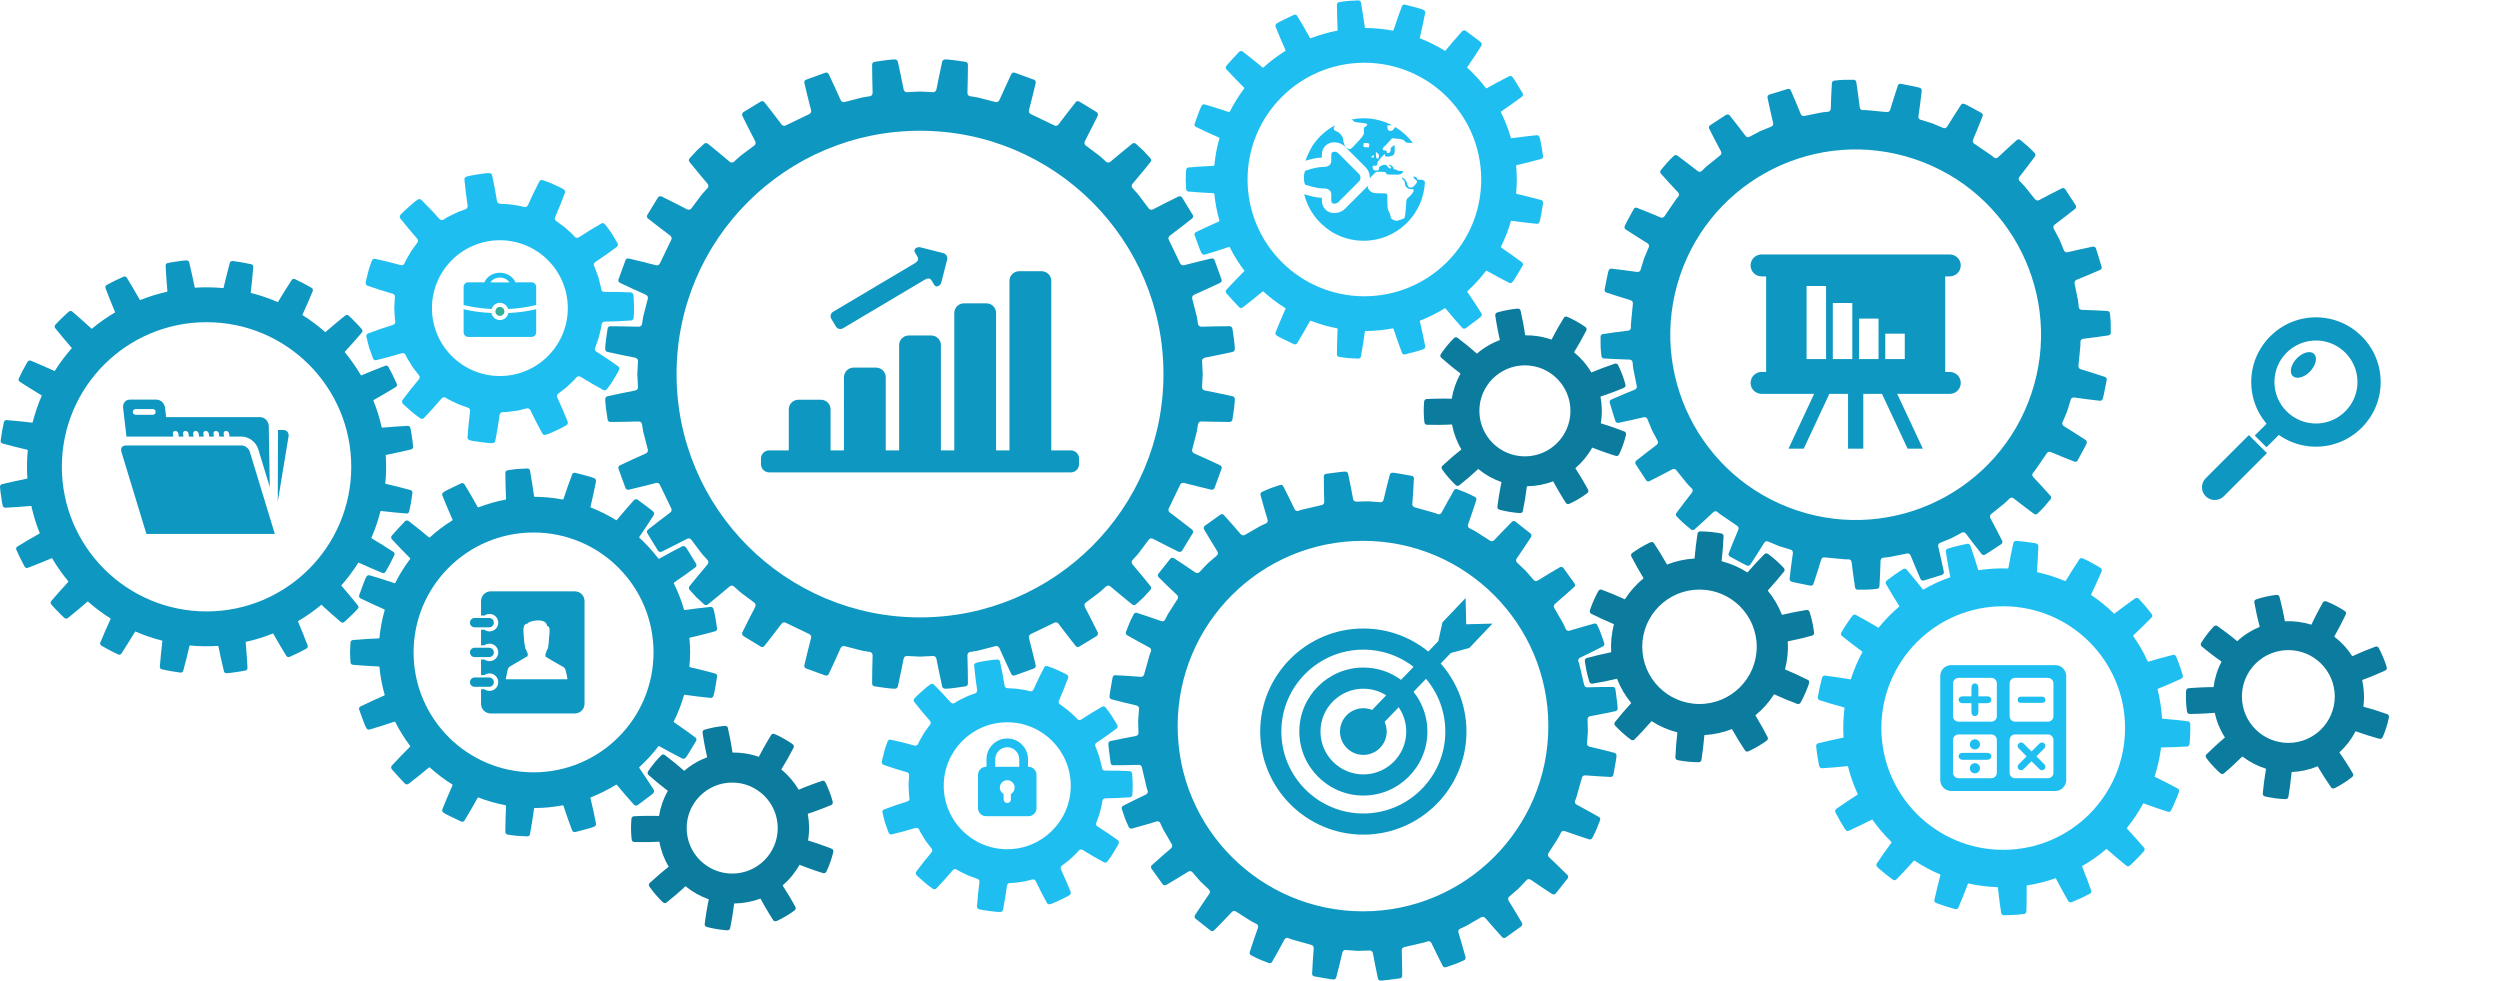 <svg width="887" height="348" viewBox="0 0 887 348" xmlns="http://www.w3.org/2000/svg" xmlns:xlink="http://www.w3.org/1999/xlink" xmlns:figma="http://www.figma.com/figma/ns"><title>Page 1</title><desc>Created using Figma</desc><g style="mix-blend-mode:normal" figma:type="frame"><g style="mix-blend-mode:normal" figma:type="frame" transform="translate(-2813 -1726)"><mask id="b"><use xlink:href="#a" transform="translate(3552.33 1797.41)" style="mix-blend-mode:normal" figma:type="vector"/></mask><use xlink:href="#c" transform="translate(3552.33 1797.41)" fill="#0D97C1" style="mix-blend-mode:normal" mask="url(#b)" figma:type="vector-operation"/></g><use xlink:href="#d" transform="translate(798.74 112.59)" fill="#0D97C1" style="mix-blend-mode:normal" figma:type="vector-operation"/><use xlink:href="#e" transform="translate(781.26 154.37)" fill="#0D97C1" style="mix-blend-mode:normal" figma:type="vector"/><use xlink:href="#f" transform="translate(799.99 146.47)" fill="#0D97C1" style="mix-blend-mode:normal" figma:type="vector"/><use xlink:href="#g" transform="translate(812.79 124.93)" fill="#0D97C1" style="mix-blend-mode:normal" figma:type="vector"/><use xlink:href="#h" transform="translate(393.25 167.32)" fill="#0D97C1" style="mix-blend-mode:normal" figma:type="vector-operation"/><use xlink:href="#i" transform="translate(475.43 251.28)" fill="#0D97C1" style="mix-blend-mode:normal" figma:type="vector"/><use xlink:href="#j" transform="translate(461 236.85)" fill="#0D97C1" style="mix-blend-mode:normal" figma:type="vector-operation"/><use xlink:href="#k" transform="translate(447.12 222.99)" fill="#0D97C1" style="mix-blend-mode:normal" figma:type="vector-operation"/><use xlink:href="#l" transform="translate(481.47 212.19)" fill="#0D97C1" style="mix-blend-mode:normal" figma:type="vector"/><use xlink:href="#m" transform="translate(567.88 28.3)" fill="#0D97C1" style="mix-blend-mode:normal" figma:type="vector-operation"/><use xlink:href="#n" transform="translate(621.11 90.28)" fill="#0D97C1" style="mix-blend-mode:normal" figma:type="vector-operation"/><use xlink:href="#o" transform="translate(214.73 21.09)" fill="#0D97C1" style="mix-blend-mode:normal" figma:type="vector-operation"/><use xlink:href="#p" transform="translate(269.99 96.23)" fill="#0D97C1" style="mix-blend-mode:normal" figma:type="vector"/><use xlink:href="#q" transform="translate(294.69 87.69)" fill="#0D97C1" style="mix-blend-mode:normal" figma:type="vector"/><use xlink:href="#r" transform="translate(124.19 166.21)" fill="#0D97C1" style="mix-blend-mode:normal" figma:type="vector-operation"/><use xlink:href="#s" transform="translate(166.74 219.26)" fill="#0D97C1" style="mix-blend-mode:normal" figma:type="vector"/><use xlink:href="#s" transform="translate(166.74 229.82)" fill="#0D97C1" style="mix-blend-mode:normal" figma:type="vector"/><use xlink:href="#t" transform="translate(166.74 240.37)" fill="#0D97C1" style="mix-blend-mode:normal" figma:type="vector"/><use xlink:href="#u" transform="translate(170.67 209.81)" fill="#0D97C1" style="mix-blend-mode:normal" figma:type="vector-operation"/><use xlink:href="#v" transform="translate(0 92.38)" fill="#0D97C1" style="mix-blend-mode:normal" figma:type="vector-operation"/><use xlink:href="#w" transform="translate(42.96 158.05)" fill="#0D97C1" style="mix-blend-mode:normal" figma:type="vector"/><use xlink:href="#x" transform="translate(98.56 152.56)" fill="#0D97C1" style="mix-blend-mode:normal" figma:type="vector"/><use xlink:href="#y" transform="translate(43.66 141.79)" fill="#0D97C1" style="mix-blend-mode:normal" figma:type="vector-operation"/><use xlink:href="#z" transform="translate(644.37 191.91)" fill="#1EBFF0" style="mix-blend-mode:normal" figma:type="vector-operation"/><use xlink:href="#A" transform="translate(688.4 235.98)" fill="#1EBFF0" style="mix-blend-mode:normal" figma:type="vector-operation"/><use xlink:href="#B" transform="translate(694.91 242.49)" fill="#1EBFF0" style="mix-blend-mode:normal" figma:type="vector"/><use xlink:href="#C" transform="translate(715.87 247.17)" fill="#1EBFF0" style="mix-blend-mode:normal" figma:type="vector"/><use xlink:href="#D" transform="translate(694.91 262.31)" fill="#1EBFF0" style="mix-blend-mode:normal" figma:type="vector-operation"/><use xlink:href="#E" transform="translate(715.85 263.42)" fill="#1EBFF0" style="mix-blend-mode:normal" figma:type="vector"/><use xlink:href="#F" transform="translate(420.68 .14)" fill="#1EBFF0" style="mix-blend-mode:normal" figma:type="vector-operation"/><use xlink:href="#G" transform="translate(463.17 41.96)" fill="#1EBFF0" style="mix-blend-mode:normal" figma:type="vector-operation"/><use xlink:href="#H" transform="translate(462.72 62.65)" fill="#1EBFF0" style="mix-blend-mode:normal" figma:type="vector"/><use xlink:href="#I" transform="translate(462.63 53.83)" fill="#1EBFF0" style="mix-blend-mode:normal" figma:type="vector"/><use xlink:href="#J" transform="translate(312.85 233.99)" fill="#1EBFF0" style="mix-blend-mode:normal" figma:type="vector-operation"/><use xlink:href="#K" transform="translate(347 262.01)" fill="#1EBFF0" style="mix-blend-mode:normal" figma:type="vector-operation"/><use xlink:href="#L" transform="translate(129.74 61.41)" fill="#1EBFF0" style="mix-blend-mode:normal" figma:type="vector-operation"/><use xlink:href="#M" transform="translate(175.77 108.9)" fill="#31B197" style="mix-blend-mode:normal" figma:type="vector"/><use xlink:href="#N" transform="translate(164.49 109.71)" fill="#1EBFF0" style="mix-blend-mode:normal" figma:type="vector"/><use xlink:href="#O" transform="translate(164.49 96.76)" fill="#1EBFF0" style="mix-blend-mode:normal" figma:type="vector-operation"/><use xlink:href="#P" transform="translate(775.56 211.06)" fill="#0B7B9E" style="mix-blend-mode:normal" figma:type="vector-operation"/><use xlink:href="#Q" transform="translate(562.32 188.54)" fill="#0B7B9E" style="mix-blend-mode:normal" figma:type="vector-operation"/><use xlink:href="#R" transform="translate(505.14 109.51)" fill="#0B7B9E" style="mix-blend-mode:normal" figma:type="vector-operation"/><use xlink:href="#S" transform="translate(223.89 257.54)" fill="#0B7B9E" style="mix-blend-mode:normal" figma:type="vector-operation"/></g><defs><path id="a" fill-rule="evenodd" d="M147.26 147.18V0H0v147.18h147.26z"/><path id="c" fill-rule="evenodd" d="M147.234 71.394l.022.515c.005.11.005.215.004.318V73.582c-.002.815-.627.953-.835.982-.952.133-2.643.36-4.357.566-1.71.208-3.458.394-4.51.5-.09.01-.172.026-.25.05-.11 3.353-.487 6.72-1.142 10.074.068.038.142.07.222.1.998.335 2.654.906 4.283 1.493 1.63.585 3.233 1.185 4.135 1.53.195.073.782.35.61 1.145l-.81 3.17c-.06.25-.136.496-.21.736l-.1.32-.29.945-.356 1.144c-.123.388-.34.568-.558.644-.22.075-.432.05-.536.03-.95-.17-2.636-.482-4.336-.82-1.7-.337-3.417-.7-4.446-.926-.083-.018-.162-.027-.24-.03-.573 1.578-1.21 3.146-1.918 4.7-.707 1.554-1.47 3.066-2.282 4.535.053.056.112.11.18.16.846.627 2.248 1.68 3.62 2.74 1.374 1.057 2.717 2.12 3.47 2.725.083.065.242.208.33.423.087.214.094.496-.12.843l-.62 1.01-.52.838-.285.46-.15.236-.157.23-1.867 2.708c-.487.654-1.08.394-1.265.295-.85-.453-2.357-1.266-3.87-2.108-1.513-.842-3.032-1.714-3.942-2.243-.074-.043-.147-.076-.22-.103-2.097 2.698-4.39 5.196-6.846 7.483.035.075.077.15.128.222.612.86 1.62 2.3 2.588 3.724.972 1.426 1.913 2.85 2.44 3.653.114.176.42.737-.193 1.274l-.893.78-.12.105c-.076.067-.155.136-.24.204l-.4.32-.86.685c-.19.148-.38.3-.565.446-.387.31-.757.603-1.082.844l-.972.7c-.663.475-1.14.05-1.286-.1-.667-.694-1.843-1.93-3.016-3.198-1.173-1.266-2.342-2.56-3.047-3.352-.06-.067-.124-.125-.19-.176-2.81 1.9-5.765 3.57-8.827 4.994.01.078.026.158.05.24.315 1.003.827 2.678 1.31 4.34.486 1.662.944 3.31 1.197 4.24.028.103.072.31.016.536-.03.113-.082.23-.174.34-.092.11-.224.212-.413.287l-3.033 1.22-3.103 1.08c-.19.068-.357.078-.5.054-.14-.023-.258-.076-.353-.143-.19-.133-.294-.32-.34-.414-.422-.867-1.162-2.41-1.89-3.98-.728-1.57-1.444-3.17-1.868-4.133-.034-.078-.074-.148-.118-.214-3.245.94-6.568 1.623-9.937 2.04-.015.08-.025.166-.026.256-.01 1.06-.04 2.803-.09 4.53-.052 1.724-.124 3.428-.17 4.39-.01.21-.09.843-.903.92l-1.18.11c-.4.033-.87.054-1.36.076-.238.01-.48.022-.723.035l-1.1.05-.516.022c-.106.005-.21.004-.313.004H73.637c-.815-.003-.953-.627-.98-.835-.135-.952-.36-2.643-.568-4.356-.21-1.71-.395-3.457-.5-4.508-.01-.088-.028-.172-.05-.25-3.356-.11-6.727-.486-10.08-1.14-.04.067-.072.14-.1.22-.337.998-.908 2.653-1.495 4.282-.585 1.628-1.186 3.23-1.53 4.13-.073.196-.35.783-1.146.61l-3.173-.808c-.25-.06-.496-.136-.735-.21l-.32-.1-.947-.29-1.144-.356c-.388-.122-.568-.34-.644-.557-.074-.22-.05-.432-.03-.536.17-.95.483-2.634.822-4.333.337-1.7.7-3.415.926-4.444.018-.082.027-.162.03-.24-1.58-.572-3.148-1.21-4.703-1.917-1.554-.706-3.067-1.468-4.536-2.28-.057.053-.11.112-.16.18-.63.846-1.683 2.247-2.742 3.62-1.06 1.37-2.123 2.713-2.727 3.467-.066.082-.208.24-.424.33-.213.086-.495.092-.842-.12l-1.01-.62-.84-.52-.46-.286-.235-.147-.23-.158-2.71-1.868c-.653-.486-.393-1.08-.294-1.264.452-.85 1.265-2.356 2.108-3.868.842-1.513 1.714-3.03 2.243-3.94.044-.074.078-.147.104-.22-2.7-2.096-5.2-4.386-7.487-6.842-.075.034-.15.076-.222.128-.862.61-2.302 1.62-3.727 2.586-1.427.97-2.85 1.912-3.656 2.437-.175.115-.736.42-1.274-.192l-.78-.893-.103-.118c-.067-.076-.137-.156-.206-.24l-.322-.402-.684-.86-.447-.563c-.308-.387-.603-.757-.844-1.082l-.7-.972c-.476-.662-.05-1.14.1-1.285.695-.666 1.932-1.842 3.2-3.014 1.266-1.175 2.56-2.343 3.353-3.047.067-.06.125-.124.176-.19-1.9-2.81-3.57-5.762-4.996-8.823-.078.01-.158.027-.24.052-1.004.313-2.68.825-4.343 1.31-1.662.484-3.312.94-4.243 1.194-.102.028-.31.072-.535.016-.113-.027-.23-.08-.34-.173-.11-.092-.213-.224-.287-.413l-1.22-3.03-1.08-3.103c-.07-.19-.08-.357-.056-.5.022-.14.076-.258.142-.353.133-.19.32-.293.414-.34.868-.42 2.412-1.16 3.984-1.886 1.57-.73 3.17-1.444 4.134-1.868.077-.035.148-.075.214-.118-.94-3.244-1.624-6.565-2.04-9.932-.082-.016-.168-.025-.257-.027-1.06-.01-2.805-.04-4.53-.092-1.727-.05-3.433-.123-4.394-.17-.21-.01-.845-.09-.923-.9l-.11-1.18c-.032-.398-.053-.864-.076-1.352-.01-.24-.02-.486-.033-.73l-.05-1.1-.023-.516C0 75.163 0 75.06 0 74.958V73.598c.002-.816.627-.954.835-.982.953-.133 2.644-.36 4.358-.566 1.71-.208 3.458-.395 4.51-.5.088-.01.172-.027.25-.05.11-3.354.486-6.722 1.142-10.075-.07-.037-.143-.07-.223-.098-.997-.337-2.653-.908-4.282-1.495-1.63-.585-3.233-1.185-4.135-1.528-.195-.074-.78-.35-.61-1.147l.81-3.17c.06-.25.135-.493.21-.73l.1-.326.29-.944.356-1.143c.123-.388.34-.57.558-.644.22-.076.433-.05.536-.032.95.17 2.636.483 4.337.822 1.7.337 3.417.7 4.447.925.082.018.162.028.24.03.572-1.577 1.21-3.145 1.918-4.7.707-1.554 1.47-3.066 2.282-4.535-.053-.056-.113-.11-.18-.16-.847-.628-2.25-1.68-3.62-2.74-1.375-1.058-2.718-2.122-3.472-2.725-.082-.066-.24-.21-.33-.424-.086-.213-.093-.495.12-.842l.62-1.01.52-.837.287-.46.147-.235.157-.23 1.867-2.708c.488-.654 1.082-.393 1.266-.295.85.453 2.357 1.266 3.87 2.108 1.513.842 3.033 1.713 3.942 2.242.074.043.148.076.22.103 2.097-2.697 4.39-5.196 6.846-7.483-.035-.075-.076-.15-.127-.22-.612-.863-1.62-2.302-2.588-3.726-.97-1.427-1.912-2.85-2.438-3.654-.115-.176-.422-.737.19-1.274l.895-.78.118-.104c.076-.067.155-.136.24-.204l.4-.32.862-.685.573-.454c.384-.304.75-.596 1.072-.835l.973-.7c.662-.475 1.14-.05 1.285.1.667.695 1.844 1.93 3.016 3.198 1.174 1.266 2.343 2.56 3.047 3.352.06.067.124.125.19.176 2.812-1.9 5.765-3.568 8.828-4.993-.01-.078-.026-.157-.052-.24-.313-1.003-.825-2.678-1.31-4.34-.485-1.66-.943-3.31-1.196-4.24-.027-.102-.072-.31-.016-.536.03-.112.082-.228.174-.338.092-.11.224-.213.413-.287l3.033-1.22 3.103-1.08c.19-.068.358-.078.5-.055.142.022.26.076.353.142.19.133.294.32.34.414.422.867 1.162 2.41 1.89 3.98.728 1.572 1.444 3.17 1.868 4.133.035.077.075.147.12.213 3.243-.94 6.566-1.623 9.935-2.04.015-.08.025-.166.026-.256.01-1.06.04-2.803.092-4.528.05-1.727.123-3.43.17-4.392.01-.21.09-.844.9-.92l1.18-.11c.402-.034.87-.055 1.363-.077.238-.01.48-.02.724-.033l1.1-.05.515-.023C72.057 0 72.163 0 72.265 0h1.357c.815.002.953.627.98.835.135.952.362 2.642.568 4.355.21 1.708.396 3.456.5 4.507.01.09.028.172.05.25 3.357.11 6.727.486 10.08 1.142.04-.07.073-.144.1-.224.337-.997.908-2.652 1.495-4.28.586-1.63 1.186-3.23 1.53-4.132.074-.195.35-.78 1.147-.61l3.172.81c.25.058.494.135.733.21.108.033.216.067.323.098l.945.292 1.144.355c.388.12.57.338.644.556.075.22.05.432.03.536-.17.95-.483 2.634-.822 4.333-.337 1.7-.7 3.415-.926 4.444-.017.08-.027.16-.03.24 1.58.57 3.148 1.21 4.703 1.916 1.554.707 3.067 1.47 4.537 2.28.056-.052.11-.112.16-.18.628-.845 1.682-2.247 2.742-3.618 1.057-1.373 2.12-2.715 2.725-3.47.066-.08.21-.24.424-.328.213-.086.495-.093.843.12l1.01.62.838.52.462.285.235.147.23.158 2.71 1.867c.654.487.393 1.08.295 1.264-.454.852-1.267 2.358-2.11 3.87-.84 1.512-1.714 3.03-2.243 3.94-.044.073-.077.147-.104.22 2.7 2.095 5.2 4.386 7.487 6.84.075-.033.15-.075.222-.126.862-.612 2.302-1.62 3.727-2.587 1.427-.97 2.85-1.91 3.656-2.437.175-.115.736-.422 1.274.192l.78.892.106.12c.066.076.135.155.203.238l.322.402.685.86.448.566c.307.386.6.755.842 1.08l.7.97c.476.663.05 1.14-.1 1.286-.694.667-1.932 1.842-3.2 3.014-1.266 1.174-2.56 2.342-3.353 3.046-.067.06-.125.124-.176.19 1.9 2.81 3.57 5.762 4.996 8.823.078-.01.158-.027.24-.053 1.004-.313 2.68-.825 4.343-1.308 1.663-.487 3.312-.944 4.243-1.197.102-.028.31-.072.536-.016.112.028.23.08.34.173.11.092.212.224.286.413l1.22 3.03 1.08 3.102c.07.19.08.358.056.5-.022.14-.075.258-.142.353-.133.19-.32.294-.414.34-.868.42-2.412 1.16-3.984 1.887-1.57.73-3.17 1.444-4.133 1.87-.078.033-.15.073-.214.117.94 3.243 1.624 6.564 2.04 9.93.082.017.168.027.258.028 1.06.01 2.804.04 4.53.09 1.727.052 3.432.124 4.393.17.21.01.846.09.923.902l.11 1.18c.033.4.054.87.076 1.363.01.236.02.478.034.72l.05 1.1zM21.41 73.59c0 28.825 23.38 52.192 52.22 52.192s52.22-23.367 52.22-52.192-23.38-52.193-52.22-52.193S21.41 44.765 21.41 73.59z"/><path id="d" fill-rule="evenodd" d="M0 22.948C0 35.6 10.3 45.894 22.96 45.894S45.92 35.6 45.92 22.948C45.92 10.294 35.62 0 22.96 0S0 10.294 0 22.948zm8.226 0c0-8.12 6.61-14.726 14.733-14.726 8.124 0 14.733 6.605 14.733 14.726 0 8.12-6.61 14.724-14.734 14.724-8.125 0-14.734-6.605-14.734-14.724z"/><path id="e" fill-rule="evenodd" d="M16.643 0L1.326 15.31c-1.768 1.766-1.768 4.632 0 6.4 1.768 1.766 4.636 1.766 6.404 0L23.047 6.4 16.643 0z"/><path id="f" fill-rule="evenodd" d="M4.154 12.22L0 8.07 8.074 0l4.154 4.15-8.074 8.07z"/><path id="g" fill-rule="evenodd" d="M8.403 4.554C9.54 2.04 8.695 0 6.515 0c-2.18 0-4.87 2.038-6.01 4.553-1.137 2.515-.29 4.554 1.89 4.555 2.18 0 4.87-2.04 6.008-4.554z"/><path id="h" fill-rule="evenodd" d="M178.947 76.4c.212 0 .854.05.963.878.015.175.095.776.198 1.55.245 1.847.623 4.684.573 5.123.027.834-.598 1.02-.806 1.064-1.912.42-6.795 1.39-8.897 1.76-.61.114-.974.577-.96 1.092l.117 4.305-.32 4.296c-.038.514.304.994.908 1.135 2.082.47 6.913 1.67 8.803 2.18.207.053.822.27.757 1.1.032.424-.476 3.226-.81 5.065-.14.776-.25 1.38-.275 1.563-.147.822-.792.843-1.003.833-1.94-.08-6.87-.388-8.98-.566-.627-.05-1.025.32-1.187.81l-1.172 4.144-.475 1.684c-.225.917-.573 1.934-.8 2.425-.19.48 0 1.026.545 1.317 1.878.99 6.208 3.392 7.89 4.373.185.105.72.47.413 1.25l-1.236 3.118c-.4.97-.89 1.902-1.194 2.483-.14.265-.24.457-.276.547-.38.744-1.01.595-1.213.53-1.863-.587-6.563-2.18-8.562-2.905-.582-.206-1.12.02-1.354.478-.09.16-.198.378-.323.63-.242.488-.546 1.098-.873 1.627l-.944 1.473-2.323 3.627c-.278.435-.21 1.03.242 1.455 1.582 1.46 5.1 4.876 6.473 6.26.15.15.567.638.053 1.296l-.275.35c-.907 1.16-3.534 4.516-3.895 4.916-.573.607-1.148.296-1.326.18-1.65-1.053-5.793-3.817-7.543-5.04-.51-.352-1.098-.282-1.454.09l-2.972 3.12-3.256 2.82c-.39.337-.487.92-.16 1.445 1.14 1.804 3.708 6.07 4.683 7.768.11.184.392.77-.24 1.315-.397.327-3.807 2.744-5.053 3.627l-.408.29c-.683.48-1.152.04-1.294-.116-1.318-1.433-4.567-5.108-5.952-6.756-.404-.473-.995-.567-1.442-.31l-3.734 2.148-1.516.874c-.546.302-1.17.577-1.672.797-.255.113-.48.21-.642.29-.47.214-.72.74-.54 1.33.63 2.03 2 6.798 2.5 8.684.055.205.175.843-.588 1.186-.087.03-.28.12-.55.246-.59.273-1.543.715-2.53 1.073l-3.192 1.092c-.792.27-1.132-.28-1.23-.47-.9-1.726-3.098-6.162-3.998-8.084-.265-.555-.803-.77-1.29-.605-.502.204-1.535.504-2.462.685l-1.705.395-4.197.975c-.498.138-.887.518-.867 1.146.08 2.115.155 7.05.144 8.992 0 .212-.05.854-.88.962-.174.016-.774.095-1.55.198-1.846.246-4.686.623-5.125.574-.835.026-1.02-.6-1.065-.808-.42-1.91-1.39-6.79-1.763-8.89-.112-.61-.576-.974-1.09-.96l-4.31.116-4.296-.32c-.514-.037-.995.305-1.135.908-.47 2.08-1.668 6.91-2.18 8.8-.053.205-.268.82-1.1.755-.423.03-3.223-.475-5.063-.81-.78-.14-1.387-.25-1.57-.275-.82-.147-.842-.79-.832-1.002.08-1.94.39-6.867.568-8.975.05-.626-.32-1.024-.812-1.186l-4.145-1.17-1.684-.476c-.917-.224-1.935-.572-2.426-.8-.48-.188-1.026.002-1.318.545-.99 1.877-3.393 6.205-4.375 7.887-.105.184-.47.718-1.25.412l-3.12-1.235c-.968-.4-1.9-.888-2.48-1.193-.268-.14-.46-.24-.55-.277-.746-.38-.596-1.01-.53-1.212.587-1.86 2.178-6.558 2.905-8.556.206-.583-.018-1.12-.477-1.355-.16-.088-.38-.197-.63-.32-.488-.245-1.1-.55-1.63-.876l-1.474-.944-3.63-2.322c-.432-.278-1.028-.21-1.453.242-1.46 1.58-4.878 5.098-6.263 6.47-.15.15-.64.566-1.297.053l-.437-.343c-1.23-.963-4.44-3.474-4.832-3.827-.606-.572-.296-1.146-.18-1.325 1.055-1.65 3.82-5.79 5.044-7.538.352-.51.282-1.097-.09-1.452l-3.12-2.97-2.823-3.255c-.336-.39-.92-.487-1.446-.16-1.805 1.14-6.072 3.706-7.77 4.68-.185.108-.773.39-1.317-.242-.323-.39-2.683-3.716-3.594-5l-.324-.456c-.484-.682-.043-1.15.113-1.293 1.436-1.32 5.112-4.565 6.76-5.95.474-.403.57-.994.31-1.44l-2.148-3.732-.874-1.517c-.3-.54-.574-1.164-.794-1.663-.114-.258-.213-.483-.294-.647-.212-.47-.74-.72-1.33-.54-2.032.63-6.8 2-8.688 2.497-.206.056-.843.176-1.187-.586-.03-.087-.12-.28-.246-.55-.273-.59-.716-1.54-1.074-2.528l-1.092-3.19c-.27-.79.28-1.132.47-1.228 1.727-.9 6.166-3.097 8.088-3.997.557-.265.773-.802.606-1.29-.203-.5-.503-1.534-.684-2.46l-.396-1.704-.975-4.194c-.138-.5-.518-.888-1.147-.867-2.116.08-7.055.154-8.997.143-.213 0-.856-.05-.964-.878-.015-.175-.095-.776-.198-1.55-.246-1.846-.623-4.684-.574-5.123-.026-.833.6-1.02.808-1.063 1.912-.42 6.795-1.39 8.896-1.76.61-.114.974-.577.96-1.092l-.116-4.305.32-4.295c.037-.514-.305-.994-.908-1.135-2.082-.47-6.914-1.668-8.804-2.178-.207-.055-.822-.27-.756-1.1-.032-.425.478-3.24.81-5.078.14-.772.25-1.37.275-1.552.146-.822.79-.843 1.002-.833 1.94.08 6.87.39 8.98.568.627.05 1.025-.32 1.187-.81l1.17-4.145.476-1.684c.224-.917.573-1.934.8-2.425.188-.48-.002-1.027-.545-1.32-1.878-.987-6.208-3.39-7.89-4.37-.185-.106-.72-.473-.412-1.25l1.235-3.118c.402-.97.89-1.904 1.195-2.485.14-.264.24-.456.276-.546.38-.743 1.01-.594 1.213-.528 1.86.587 6.56 2.178 8.56 2.904.582.206 1.12-.02 1.355-.477.088-.16.197-.38.322-.63.244-.49.547-1.1.875-1.63l.943-1.472 2.323-3.628c.278-.433.21-1.028-.242-1.454-1.582-1.46-5.102-4.876-6.473-6.26-.15-.15-.567-.638-.053-1.296l.338-.43c.96-1.227 3.48-4.445 3.833-4.836.573-.607 1.147-.296 1.326-.18 1.65 1.053 5.793 3.818 7.542 5.04.51.352 1.098.283 1.453-.09l2.97-3.12 3.258-2.82c.39-.336.486-.92.16-1.445-1.14-1.805-3.71-6.07-4.684-7.768-.108-.185-.39-.772.243-1.316.392-.323 3.73-2.69 5.01-3.596l.45-.32c.68-.48 1.15-.042 1.293.115 1.318 1.434 4.567 5.11 5.95 6.757.405.473.996.567 1.443.31l3.734-2.148 1.517-.874c.544-.3 1.167-.575 1.667-.795.258-.113.483-.212.647-.293.47-.213.72-.74.54-1.33-.63-2.03-2-6.797-2.498-8.683-.057-.206-.177-.843.585-1.187.088-.03.282-.12.55-.246.592-.274 1.544-.716 2.53-1.074l3.192-1.092c.792-.268 1.133.282 1.23.47.9 1.727 3.098 6.163 3.998 8.085.266.556.803.77 1.29.606.502-.203 1.536-.503 2.463-.684l1.705-.395 4.196-.973c.497-.14.886-.52.866-1.147-.08-2.115-.155-7.05-.144-8.992 0-.212.05-.854.88-.962.174-.015.773-.095 1.546-.198 1.847-.246 4.69-.623 5.13-.574.832-.026 1.018.6 1.063.807.422 1.913 1.392 6.793 1.763 8.893.112.61.577.974 1.092.96l4.307-.117 4.298.32c.514.037.995-.305 1.135-.908.47-2.08 1.67-6.91 2.18-8.8.053-.205.27-.82 1.1-.755.425-.032 3.24.478 5.08.812.77.14 1.372.248 1.552.273.823.147.844.79.833 1.002-.08 1.94-.39 6.867-.567 8.975-.05.627.32 1.025.81 1.187l4.147 1.17 1.685.476c.917.224 1.935.572 2.426.8.48.188 1.028-.002 1.32-.545.99-1.877 3.393-6.205 4.374-7.887.106-.184.472-.718 1.25-.412l3.12 1.235c.97.4 1.904.89 2.485 1.193.264.14.457.24.546.276.745.378.596 1.01.53 1.21-.587 1.862-2.18 6.56-2.905 8.557-.206.582.02 1.12.478 1.354.16.09.378.197.628.322.49.243 1.1.547 1.63.875l1.475.944 3.63 2.322c.434.278 1.03.21 1.455-.242 1.46-1.58 4.88-5.098 6.263-6.47.15-.15.64-.566 1.297-.053l.393.308c1.197.936 4.48 3.504 4.876 3.86.607.573.297 1.147.18 1.326-1.053 1.65-3.82 5.79-5.043 7.54-.35.51-.28 1.096.092 1.45l3.12 2.97 2.822 3.257c.338.39.92.486 1.447.16 1.807-1.14 6.074-3.707 7.773-4.68.184-.11.772-.392 1.316.24.326.396 2.738 3.796 3.624 5.045l.293.413c.482.68.042 1.15-.115 1.292-1.435 1.318-5.112 4.564-6.76 5.948-.474.404-.568.995-.31 1.442l2.15 3.732.872 1.515c.302.544.577 1.167.797 1.667.114.256.213.48.293.644.213.47.74.72 1.33.54 2.032-.63 6.802-2 8.69-2.497.204-.057.842-.177 1.185.585.032.088.122.28.246.55.275.59.717 1.542 1.075 2.53l1.092 3.19c.27.79-.28 1.13-.47 1.227-1.727.9-6.166 3.097-8.09 3.997-.555.264-.77.8-.605 1.29.204.5.504 1.533.685 2.46l.395 1.703.975 4.195c.14.497.52.886 1.148.865 2.116-.078 7.054-.154 8.997-.143zM24.58 90.293c0 36.3 29.444 65.725 65.763 65.725 36.32 0 65.76-29.426 65.76-65.725 0-36.3-29.44-65.725-65.76-65.725-36.32 0-65.762 29.426-65.762 65.725z"/><path id="i" fill-rule="evenodd" d="M16.567 8.28c0 4.57-3.71 8.278-8.284 8.278C3.71 16.558 0 12.85 0 8.278 0 3.71 3.71 0 8.283 0c4.575 0 8.284 3.707 8.284 8.28z"/><path id="j" fill-rule="evenodd" d="M0 22.706c0 12.52 10.192 22.706 22.718 22.706 12.53 0 22.72-10.186 22.72-22.706S35.25 0 22.72 0C10.192 0 0 10.186 0 22.706zm7.503 0C7.503 14.32 14.33 7.5 22.718 7.5c8.392 0 15.22 6.82 15.22 15.206-.002 8.384-6.828 15.207-15.22 15.207-8.39 0-15.215-6.823-15.215-15.207z"/><path id="k" fill-rule="evenodd" d="M0 36.57c0 20.165 16.415 36.57 36.59 36.57 20.177 0 36.59-16.405 36.59-36.57C73.18 16.406 56.768 0 36.59 0 16.416 0 0 16.406 0 36.57zm7.503 0c0-16.03 13.05-29.07 29.088-29.07 16.04 0 29.09 13.04 29.09 29.07S52.63 65.642 36.59 65.642C20.553 65.642 7.504 52.6 7.504 36.57z"/><path id="l" fill-rule="evenodd" d="M4.44 49.486L0 45.266l28.842-29.99 1.47-6.654L38.514 0l.236 9.304 9.31-.234-8.203 8.622-6.574 1.802L4.44 49.486z"/><path id="m" fill-rule="evenodd" d="M178.94 105.423c.2.066.794.32.633 1.138-.04.172-.156.766-.305 1.533-.354 1.828-.898 4.64-1.085 5.04-.24.798-.89.776-1.103.752-1.947-.208-6.885-.84-8.996-1.155-.613-.087-1.106.237-1.257.73l-1.258 4.12-1.67 3.97c-.2.475-.027 1.04.5 1.364 1.826 1.106 6.026 3.777 7.656 4.86.178.117.694.517.368 1.284-.105.412-1.478 2.908-2.38 4.546-.38.69-.675 1.23-.757 1.395-.4.73-1.018.547-1.215.47-1.815-.693-6.39-2.55-8.335-3.39-.58-.247-1.074-.022-1.383.392l-2.428 3.557-.986 1.445c-.505.798-1.158 1.652-1.53 2.045-.33.395-.325.973.098 1.422 1.467 1.534 4.81 5.188 6.093 6.652.142.16.532.675-.006 1.315l-2.163 2.564c-.688.79-1.447 1.52-1.92 1.975-.217.206-.374.357-.437.43-.596.586-1.147.243-1.318.117-1.578-1.147-5.53-4.15-7.194-5.472-.486-.38-1.067-.338-1.435.022-.134.124-.307.296-.505.494-.386.388-.87.87-1.348 1.268l-1.363 1.097-3.357 2.702c-.4.323-.527.908-.232 1.455 1.036 1.887 3.288 6.244 4.148 7.99.095.19.335.787-.36 1.247l-.422.277c-1.27.84-4.744 3.13-5.208 3.39-.736.395-1.182-.082-1.314-.25-1.23-1.522-4.28-5.458-5.55-7.173-.372-.496-.95-.616-1.406-.376l-3.81 2.014-3.984 1.64c-.476.196-.753.717-.61 1.32.507 2.073 1.586 6.932 1.97 8.852.044.21.126.856-.647 1.17-.48.185-4.498 1.398-5.953 1.838l-.47.142c-.8.24-1.104-.326-1.19-.52-.793-1.78-2.705-6.294-3.494-8.296-.233-.577-.764-.854-1.27-.753l-4.222.852-1.716.346c-.613.113-1.293.176-1.837.225-.28.026-.522.048-.703.072-.512.053-.916.472-.935 1.09-.046 2.125-.264 7.08-.39 9.027-.012.212-.102.855-.934.938-.093.002-.305.026-.6.058-.646.073-1.69.19-2.74.215l-3.374.022c-.837.004-.985-.626-1.017-.836-.305-1.922-.98-6.827-1.22-8.935-.076-.612-.517-.987-1.033-.985-.54.034-1.615-.01-2.55-.133l-1.744-.166-4.29-.41c-.515-.026-1.005.21-1.185.813-.596 2.03-2.093 6.734-2.72 8.57-.067.202-.32.795-1.14.634-.17-.04-.765-.156-1.532-.304-1.83-.354-4.643-.898-5.043-1.084-.8-.24-.777-.892-.753-1.103.21-1.946.84-6.882 1.156-8.99.087-.614-.237-1.107-.73-1.258l-4.12-1.257-3.974-1.667c-.476-.198-1.04-.027-1.366.5-1.106 1.825-3.778 6.022-4.863 7.65-.117.18-.517.695-1.284.37-.412-.106-2.907-1.477-4.546-2.377-.693-.38-1.232-.677-1.397-.76-.733-.4-.548-1.016-.47-1.213.692-1.814 2.55-6.388 3.39-8.33.248-.58.022-1.074-.392-1.383l-3.56-2.427-1.445-.985c-.8-.504-1.654-1.158-2.047-1.53-.395-.33-.974-.323-1.423.1-1.535 1.465-5.19 4.805-6.656 6.088-.158.14-.675.53-1.315-.006l-2.567-2.162c-.792-.69-1.52-1.447-1.976-1.92-.207-.216-.358-.373-.432-.437-.585-.595-.243-1.147-.117-1.318 1.148-1.577 4.15-5.525 5.475-7.19.38-.486.34-1.067-.022-1.435-.123-.134-.296-.307-.494-.505-.387-.386-.87-.868-1.267-1.346l-1.098-1.363-2.703-3.353c-.325-.4-.91-.527-1.458-.232-1.888 1.035-6.247 3.285-7.995 4.145-.19.095-.787.335-1.247-.36l-.328-.498c-.877-1.327-3.087-4.674-3.343-5.13-.395-.734.082-1.18.25-1.313 1.523-1.23 5.462-4.277 7.178-5.546.495-.373.616-.95.375-1.406l-2.014-3.808-1.642-3.982c-.196-.476-.718-.753-1.322-.61-2.074.507-6.936 1.585-8.856 1.97-.21.043-.856.125-1.17-.648-.184-.475-1.372-4.405-1.824-5.9l-.157-.518c-.242-.8.325-1.105.518-1.19 1.78-.793 6.298-2.704 8.3-3.492.58-.233.856-.763.754-1.268L12 104.47l-.346-1.714c-.114-.613-.176-1.292-.226-1.836-.025-.28-.048-.522-.072-.702-.052-.513-.473-.917-1.09-.935-2.127-.047-7.084-.264-9.03-.39-.214-.013-.857-.102-.94-.933-.002-.093-.026-.304-.06-.598-.07-.646-.188-1.69-.214-2.74L0 91.248c-.004-.836.626-.985.836-1.016 1.924-.306 6.83-.98 8.94-1.22.612-.076.987-.517.985-1.032-.033-.54.01-1.614.134-2.55l.167-1.74.41-4.288c.027-.516-.21-1.005-.813-1.185-2.03-.598-6.738-2.095-8.577-2.722-.2-.067-.794-.32-.633-1.14.04-.17.157-.764.305-1.53.354-1.83.897-4.64 1.084-5.04.24-.8.892-.776 1.104-.752 1.947.208 6.885.84 8.995 1.155.614.088 1.107-.236 1.258-.73l1.258-4.118 1.67-3.97c.198-.476.026-1.04-.5-1.365-1.826-1.106-6.026-3.777-7.656-4.86-.18-.118-.694-.517-.368-1.284.105-.413 1.48-2.915 2.382-4.553.38-.69.673-1.224.754-1.388.4-.733 1.02-.548 1.216-.47 1.815.692 6.39 2.55 8.334 3.39.58.245 1.075.02 1.384-.393l2.428-3.558.986-1.446c.504-.798 1.158-1.652 1.53-2.046.33-.394.324-.973-.098-1.422-1.467-1.534-4.81-5.187-6.093-6.652-.142-.158-.532-.675.006-1.315l2.162-2.563c.69-.792 1.45-1.52 1.922-1.975.216-.208.373-.358.437-.43.596-.587 1.147-.245 1.318-.118 1.578 1.147 5.53 4.148 7.194 5.47.485.382 1.067.34 1.435-.02.134-.124.306-.297.504-.494.386-.387.87-.87 1.347-1.268l1.364-1.097 3.357-2.7c.4-.324.527-.91.232-1.457-1.037-1.887-3.288-6.243-4.15-7.99-.093-.19-.333-.786.363-1.247l.435-.286c1.283-.846 4.73-3.122 5.194-3.382.736-.393 1.18.083 1.314.25 1.23 1.523 4.28 5.46 5.55 7.175.372.495.95.616 1.406.375l3.81-2.013 3.984-1.64c.476-.197.753-.72.61-1.322-.507-2.072-1.586-6.932-1.97-8.85-.044-.21-.126-.857.647-1.17.477-.184 4.422-1.376 5.91-1.826l.512-.155c.8-.24 1.105.326 1.19.52C68.3 5.574 70.21 10.09 71 12.092c.233.577.763.854 1.27.752l4.222-.85 1.716-.347c.612-.113 1.29-.176 1.835-.226.28-.025.523-.048.704-.072.513-.052.917-.472.936-1.09.046-2.125.263-7.08.39-9.026.012-.212.102-.855.933-.938.093-.002.306-.026.602-.06.647-.07 1.69-.188 2.74-.214L89.72 0c.837-.004.985.626 1.017.836.305 1.923.98 6.827 1.22 8.935.076.613.517.988 1.033.986.54-.034 1.615.01 2.55.132l1.743.167 4.29.41c.516.026 1.006-.21 1.186-.814.596-2.03 2.093-6.733 2.72-8.57.067-.202.32-.794 1.14-.634.17.04.766.156 1.534.305 1.83.355 4.64.898 5.04 1.085.8.24.778.89.753 1.103-.208 1.946-.84 6.88-1.155 8.99-.087.614.237 1.107.73 1.257l4.12 1.257 3.974 1.668c.476.2 1.04.027 1.365-.5 1.108-1.824 3.78-6.022 4.865-7.65.117-.18.516-.694 1.284-.368.412.105 2.917 1.48 4.556 2.38.688.38 1.223.673 1.387.754.733.4.548 1.018.47 1.215-.692 1.815-2.55 6.388-3.39 8.33-.248.58-.022 1.075.392 1.384l3.56 2.427 1.445.986c.8.504 1.653 1.157 2.047 1.528.395.33.973.325 1.423-.097 1.535-1.466 5.19-4.806 6.655-6.09.16-.14.676-.53 1.316.007l2.567 2.162c.79.688 1.52 1.446 1.975 1.92.208.216.36.373.433.436.585.596.243 1.147.116 1.318-1.147 1.578-4.15 5.526-5.473 7.19-.38.486-.34 1.067.022 1.435.122.135.295.307.494.505.386.386.868.87 1.267 1.347l1.1 1.363 2.7 3.353c.325.4.91.527 1.458.233 1.888-1.035 6.247-3.285 7.995-4.146.19-.094.786-.334 1.247.36l.305.463c.86 1.303 3.108 4.705 3.366 5.164.395.736-.082 1.18-.25 1.314-1.523 1.23-5.462 4.278-7.178 5.547-.496.372-.616.95-.375 1.406l2.014 3.807 1.642 3.982c.196.477.718.754 1.32.61 2.075-.506 6.937-1.585 8.858-1.97.21-.043.856-.124 1.17.65.186.48 1.41 4.526 1.844 5.965l.137.452c.242.798-.324 1.103-.52 1.188-1.78.794-6.296 2.704-8.3 3.493-.577.234-.854.764-.752 1.27l.85 4.22.348 1.715c.113.61.175 1.286.225 1.83.027.28.05.526.074.708.052.513.472.916 1.09.935 2.126.046 7.084.264 9.03.39.213.012.857.102.94.933.002.094.026.306.058.6.073.646.19 1.69.215 2.74l.023 3.37c.003.837-.627.985-.837 1.017-1.924.305-6.83.978-8.94 1.22-.612.076-.986.517-.984 1.032.032.538-.01 1.612-.134 2.55l-.167 1.74-.41 4.287c-.027.516.21 1.005.813 1.185 2.03.597 6.738 2.093 8.576 2.72zM28.155 69.578c-11.54 34.418 7.023 71.67 41.46 83.202 34.437 11.533 71.71-7.02 83.248-41.437 11.54-34.42-7.023-71.67-41.46-83.203-34.438-11.532-71.71 7.02-83.248 41.438z"/><path id="n" fill-rule="evenodd" d="M69.055 41.69h1.62c2.15 0 3.89 1.742 3.89 3.89 0 2.147-1.74 3.888-3.89 3.888H52.024l9.09 19.44h-5.404l-9.09-19.44h-6.635v19.44H34.58l.002-19.44h-6.635l-9.09 19.44h-5.403l9.09-19.44H3.89c-2.148 0-3.89-1.74-3.89-3.888 0-2.148 1.742-3.89 3.89-3.89h1.62V7.778H3.89C1.743 7.777 0 6.037 0 3.887 0 1.742 1.742 0 3.89 0h66.786c2.15 0 3.89 1.74 3.89 3.888 0 2.148-1.74 3.89-3.89 3.89h-1.62V41.69zm-49.19-4.566h6.917V11.202h-6.916v25.922zm16.223 0h-6.916v-19.91h6.916v19.91zm2.39 0h6.916v-14.36h-6.916v14.36zm9.306 0H54.7v-9.017h-6.916v9.017z"/><path id="o" fill-rule="evenodd" d="M222.508 119.475c.228.05.91.257.863 1.14.125.644-.677 6.426-.823 7.072-.133.875-.84.927-1.074.926-2.138.003-7.575-.087-9.905-.17-.677-.02-1.158.39-1.242.94-.033.192-.07.452-.115.75-.083.583-.19 1.31-.326 1.966l-.47 1.823-1.156 4.493c-.138.537.14 1.12.763 1.395 2.15.938 7.122 3.217 9.06 4.147.2.096.863.463.58 1.303l-2.443 6.703c-.306.832-1.004.726-1.23.673-2.077-.473-7.338-1.77-9.583-2.37-.665-.173-1.176.137-1.418.637l-2.014 4.178-2.014 4.18c-.26.49-.17 1.092.377 1.5 1.867 1.385 6.16 4.692 7.823 6.023.182.143.7.623.24 1.38l-3.712 6.088c-.52.717-1.19.45-1.398.346-1.935-.935-6.813-3.4-8.885-4.496-.604-.314-1.23-.167-1.563.278l-2.78 3.715s-.5.712-1.147 1.493l-1.854 2.038c-.375.41-.39 1.044.046 1.56 1.52 1.77 4.99 5.964 6.323 7.636.146.182.548.767-.05 1.422l-2.398 2.622-2.637 2.41c-.654.597-1.24.195-1.422.048-1.673-1.333-5.868-4.8-7.64-6.318-.517-.438-1.15-.422-1.56-.048l-2.04 1.853c-.782.645-1.495 1.146-1.495 1.146l-3.717 2.778c-.443.332-.59.958-.276 1.562 1.096 2.07 3.563 6.947 4.498 8.88.103.21.37.878-.345 1.398l-6.09 3.71c-.76.46-1.24-.06-1.383-.24-1.33-1.664-4.64-5.953-6.025-7.82-.41-.545-1.012-.635-1.502-.376l-4.18 2.013-4.182 2.015c-.5.24-.81.752-.636 1.416.6 2.245 1.897 7.503 2.37 9.58.052.225.16.922-.673 1.228l-6.707 2.443c-.84.282-1.207-.38-1.304-.58-.93-1.936-3.21-6.905-4.148-9.055-.276-.622-.86-.9-1.396-.76l-4.495 1.154-1.825.47c-.655.135-1.38.24-1.96.325-.3.044-.564.082-.76.116-.548.084-.957.565-.938 1.24.082 2.33.173 7.764.17 9.9 0 .234-.05.942-.927 1.075-.622.14-6.407.946-7.076.823-.882.047-1.09-.634-1.14-.862-.474-2.09-1.586-7.424-2.022-9.72-.13-.667-.636-1.055-1.19-1.027l-4.636.234-4.636-.235c-.554-.03-1.06.36-1.19 1.025-.436 2.297-1.548 7.632-2.023 9.72-.05.23-.257.91-1.14.863-.645.124-6.43-.677-7.076-.823-.876-.133-.928-.84-.927-1.074-.003-2.136.087-7.57.17-9.9.02-.675-.39-1.156-.94-1.24-.194-.033-.456-.07-.757-.115-.582-.085-1.306-.19-1.96-.326l-1.826-.47-4.495-1.156c-.538-.138-1.12.14-1.396.76-.938 2.15-3.217 7.12-4.15 9.057-.094.2-.462.862-1.302.58l-6.707-2.442c-.832-.306-.725-1.003-.673-1.23.473-2.075 1.77-7.333 2.37-9.577.175-.663-.136-1.174-.636-1.415l-4.18-2.014-4.182-2.012c-.49-.26-1.092-.17-1.5.376-1.386 1.867-4.695 6.156-6.026 7.82-.144.18-.624.7-1.382.24l-6.09-3.71c-.717-.52-.45-1.19-.346-1.398.935-1.933 3.4-6.81 4.498-8.88.314-.604.167-1.23-.277-1.562l-3.717-2.778s-.713-.5-1.495-1.147l-2.038-1.854c-.41-.374-1.044-.39-1.562.048-1.77 1.52-5.966 4.985-7.64 6.318-.18.147-.767.55-1.42-.047l-2.624-2.398-2.413-2.635c-.597-.655-.195-1.24-.048-1.422 1.334-1.672 4.802-5.865 6.323-7.635.438-.517.42-1.15.047-1.56l-1.854-2.04c-.645-.78-1.147-1.492-1.147-1.492l-2.78-3.715c-.33-.445-.958-.592-1.562-.278-2.07 1.096-6.95 3.56-8.884 4.496-.208.103-.88.37-1.398-.345-.33-.54-3.37-5.526-3.713-6.086-.46-.758.06-1.238.24-1.38 1.665-1.332 5.957-4.64 7.824-6.023.545-.408.635-1.01.376-1.5l-2.014-4.18-2.014-4.177c-.243-.5-.753-.81-1.418-.636-2.245.6-7.506 1.896-9.583 2.37-.226.052-.924.158-1.23-.674l-.845-2.317-1.6-4.386c-.28-.84.382-1.207.58-1.303 1.94-.93 6.91-3.21 9.062-4.146.622-.275.9-.857.76-1.394l-1.155-4.493-.47-1.824c-.137-.66-.243-1.388-.328-1.97-.043-.297-.08-.556-.114-.748-.084-.55-.565-.958-1.242-.938-2.33.082-7.767.172-9.905.17-.232 0-.94-.052-1.073-.927-.14-.622-.947-6.403-.824-7.072-.047-.883.635-1.09.863-1.14 2.09-.474 7.428-1.587 9.726-2.02.666-.132 1.055-.637 1.027-1.19l-.236-4.634.235-4.632c.027-.555-.362-1.06-1.028-1.19-2.298-.435-7.636-1.547-9.726-2.022-.228-.05-.91-.257-.863-1.14-.124-.644.678-6.426.824-7.07.133-.877.84-.93 1.074-.928 2.14-.003 7.576.087 9.906.17.677.02 1.158-.39 1.242-.938.033-.193.07-.45.114-.748.085-.583.19-1.312.328-1.97l.47-1.824 1.155-4.492c.14-.538-.14-1.12-.76-1.396-2.152-.937-7.123-3.215-9.062-4.146-.2-.096-.86-.463-.58-1.303l2.392-6.56.052-.142c.306-.832 1.004-.725 1.23-.672 2.077.472 7.338 1.77 9.583 2.37.665.173 1.175-.138 1.418-.637l2.014-4.18L23.426 64c.26-.49.17-1.09-.377-1.5-1.868-1.383-6.16-4.69-7.824-6.02-.182-.145-.7-.625-.242-1.382l3.714-6.088c.52-.716 1.19-.447 1.398-.345 1.934.935 6.813 3.4 8.885 4.496.605.315 1.232.168 1.564-.276l2.78-3.715s.5-.714 1.147-1.495l1.855-2.038c.374-.41.39-1.044-.047-1.56-1.52-1.77-4.99-5.964-6.323-7.636-.146-.18-.55-.766.048-1.42l2.4-2.622 2.636-2.412c.653-.596 1.24-.194 1.42-.047 1.674 1.332 5.87 4.798 7.64 6.317.518.44 1.15.422 1.562.05.43-.392 1.288-1.172 2.04-1.854.78-.646 1.494-1.148 1.494-1.148l3.717-2.778c.444-.332.59-.958.277-1.562-1.097-2.07-3.563-6.947-4.498-8.88-.103-.208-.37-.878.345-1.397l6.09-3.712c.76-.458 1.24.06 1.383.242 1.33 1.663 4.64 5.953 6.025 7.82.41.544 1.01.635 1.5.375l4.182-2.013 4.18-2.013c.5-.242.812-.752.638-1.417-.6-2.243-1.898-7.5-2.37-9.577-.053-.226-.16-.924.672-1.23l6.707-2.443c.84-.28 1.208.38 1.303.58.932 1.937 3.21 6.907 4.15 9.056.275.622.857.9 1.395.76l4.495-1.154 1.826-.47c.654-.136 1.38-.24 1.96-.326.302-.043.564-.082.758-.116.55-.083.96-.564.94-1.24-.083-2.33-.173-7.763-.17-9.9 0-.233.05-.94.927-1.073.622-.14 6.406-.947 7.076-.824.883-.047 1.09.634 1.14.862.475 2.09 1.587 7.424 2.023 9.72.13.667.636 1.055 1.19 1.027l4.636-.235 4.636.235c.554.028 1.06-.36 1.19-1.026.436-2.297 1.548-7.63 2.022-9.72.05-.23.258-.91 1.14-.863.646-.124 6.43.677 7.077.824.876.133.928.84.926 1.073.004 2.137-.087 7.57-.17 9.9-.018.676.39 1.157.94 1.24.194.034.457.072.758.116.582.085 1.307.19 1.962.326l1.825.47 4.495 1.155c.537.138 1.12-.14 1.396-.76.938-2.15 3.217-7.12 4.148-9.056.097-.2.464-.86 1.304-.58l6.707 2.443c.832.306.725 1.004.673 1.23-.473 2.076-1.77 7.334-2.37 9.577-.175.665.136 1.175.636 1.417l4.18 2.013 4.182 2.013c.49.26 1.092.17 1.5-.376 1.386-1.866 4.695-6.156 6.026-7.82.144-.18.624-.7 1.382-.24l6.09 3.71c.717.52.45 1.19.346 1.398-.935 1.933-3.402 6.81-4.498 8.88-.315.604-.167 1.23.277 1.562l3.718 2.778s.713.502 1.495 1.148l2.04 1.853c.41.373 1.043.39 1.56-.048 1.772-1.52 5.967-4.986 7.64-6.32.18-.146.768-.548 1.422.048l2.623 2.4 2.413 2.634c.598.654.196 1.24.05 1.42-1.335 1.673-4.803 5.866-6.324 7.636-.437.517-.42 1.15-.047 1.56l1.853 2.04c.646.78 1.148 1.493 1.148 1.493l2.78 3.714c.333.444.96.59 1.563.277 2.072-1.095 6.95-3.56 8.885-4.495.21-.102.878-.37 1.398.345l3.713 6.088c.458.757-.06 1.237-.242 1.38-1.664 1.33-5.956 4.64-7.823 6.023-.546.41-.636 1.01-.377 1.5l2.014 4.18 2.014 4.18c.242.498.753.81 1.418.635 2.245-.6 7.506-1.897 9.583-2.37.226-.052.924-.16 1.23.673L218.66 78c.283.84-.38 1.208-.58 1.304-1.938.93-6.91 3.21-9.06 4.146-.622.276-.9.858-.762 1.396l1.156 4.492.47 1.825c.137.656.243 1.382.327 1.965.045.298.083.558.116.752.084.55.565.957 1.242.938 2.33-.083 7.767-.173 9.905-.17.233 0 .94.05 1.074.927.14.62.948 6.403.824 7.07.048.884-.634 1.09-.862 1.14-2.09.476-7.428 1.588-9.725 2.023-.667.13-1.056.635-1.027 1.19l.234 4.633-.234 4.634c-.03.554.36 1.06 1.027 1.19 2.297.434 7.635 1.547 9.725 2.02zM25.315 111.63c0 47.68 38.672 86.33 86.377 86.33s86.377-38.65 86.377-86.33c0-47.678-38.673-86.33-86.378-86.33s-86.377 38.652-86.377 86.33z"/><path id="p" fill-rule="evenodd" d="M109.94 63.566h-6.945V3.42c0-1.89-1.53-3.42-3.42-3.42H91.59c-1.89 0-3.422 1.53-3.422 3.42v60.146H83.42V14.82c0-1.89-1.532-3.42-3.422-3.42h-7.984c-1.89 0-3.42 1.53-3.42 3.42v48.746h-4.75V26.22c0-1.89-1.53-3.42-3.42-3.42h-7.985c-1.89 0-3.423 1.53-3.423 3.42v37.346H44.27V37.618c0-1.888-1.533-3.42-3.422-3.42h-7.985c-1.89 0-3.42 1.532-3.42 3.42l-.002 25.948h-4.746V49.018c0-1.89-1.532-3.42-3.422-3.42h-7.984c-1.89 0-3.422 1.53-3.422 3.42v14.548H2.923C1.308 63.566 0 64.874 0 66.488v1.967c0 1.613 1.308 2.92 2.923 2.92H109.94c1.613 0 2.922-1.307 2.922-2.92v-1.967c0-1.614-1.31-2.922-2.923-2.922z"/><path id="q" fill-rule="evenodd" d="M1.072 26.787l.817 1.375c.51.86 1.623 1.143 2.483.632l28.74-17.07c.987-.586 2.037-1.064 2.762.156l.843 1.417c.818 1.377 2.308.252 2.555-.717l2.084-8.185c.123-.484.033-.97-.203-1.367l-.02-.033-.02-.034c-.237-.397-.62-.708-1.104-.83L31.82.045c-.97-.247-2.67.523-1.852 1.9l.843 1.417c.726 1.22-.196 1.912-1.184 2.5C28.05 6.797.886 22.93.886 22.93c-.86.512-1.143 1.623-.63 2.483l.816 1.374z"/><path id="r" fill-rule="evenodd" d="M120.655 70.516c2.14.467 6.975 1.697 8.865 2.238.207.057.82.28.694 1.124-.05.61-.95 6.15-1.255 6.732-.212.826-.87.814-1.083.793-1.97-.177-6.953-.773-9.078-1.095-.066-.01-.12.007-.17.024-.037.01-.073.023-.113.026-.94 3.308-2.185 6.48-3.695 9.502.028.03.047.063.066.096.03.048.058.096.113.134 1.798 1.198 5.905 4.126 7.488 5.325.163.123.696.578.27 1.316-.084.133-.34.558-.677 1.124-.963 1.61-2.606 4.355-2.947 4.686-.507.684-1.117.433-1.31.335-1.774-.88-6.212-3.25-8.08-4.324-.058-.03-.114-.035-.17-.04-.037 0-.075-.004-.114-.016-2.06 2.72-4.357 5.237-6.874 7.53.015.04.02.077.027.114.01.055.018.11.056.165 1.24 1.762 4.01 5.963 5.052 7.65.115.18.422.765-.21 1.334-.318.352-3.104 2.41-4.583 3.5-.434.32-.756.558-.87.645-.717.457-1.202-.005-1.344-.164-1.34-1.464-4.635-5.28-5.995-6.955-.04-.05-.09-.075-.142-.1-.035-.015-.07-.032-.1-.057-2.88 1.786-5.926 3.316-9.126 4.555 0 .042-.008.078-.016.115-.01.054-.023.108-.008.173.52 2.086 1.578 6.994 1.937 8.938.042.21.115.865-.687 1.156-.526.357-5.98 1.733-6.594 1.88-.827.207-1.107-.38-1.183-.582-.708-1.807-2.398-6.592-3.056-8.65-.02-.062-.06-.103-.098-.145-.026-.028-.052-.056-.073-.09-3.296.612-6.68.97-10.155.97h-.012c-.013.038-.034.07-.054.102-.03.046-.058.092-.067.153-.27 2.124-1.055 7.062-1.42 8.996-.038.212-.206.843-1.055.802l-3.408-.18c-1.073-.074-2.14-.247-2.8-.354-.294-.048-.507-.083-.604-.09-.843-.127-.892-.78-.89-.996-.007-1.974.125-6.984.248-9.127.003-.064-.02-.115-.04-.165-.015-.035-.03-.07-.037-.11-3.394-.63-6.666-1.58-9.81-2.8-.027.03-.058.054-.09.076-.045.035-.09.067-.122.126-1.028 1.9-3.565 6.263-4.614 7.95-.108.177-.512.75-1.277.373-.15-.08-.65-.317-1.307-.627-1.712-.81-4.482-2.116-4.82-2.445-.73-.44-.538-1.07-.458-1.27.714-1.846 2.665-6.48 3.56-8.437.028-.06.026-.115.025-.17 0-.038-.002-.076.006-.115-2.904-1.8-5.62-3.86-8.134-6.15-.038.02-.074.028-.11.038-.055.014-.11.028-.16.07-1.642 1.398-5.575 4.542-7.16 5.735-.17.13-.726.49-1.352-.086-.46-.395-4.22-4.565-4.62-5.05-.514-.678-.105-1.197.042-1.355 1.334-1.468 4.83-5.095 6.374-6.602.047-.047.066-.1.085-.152.012-.036.025-.072.047-.106-2.05-2.706-3.85-5.598-5.38-8.66-.04.004-.078 0-.115-.005-.055-.007-.11-.013-.172.008-2.032.71-6.826 2.22-8.73 2.76-.208.06-.853.195-1.22-.575-.32-.377-1.51-3.684-2.132-5.406-.176-.49-.306-.85-.357-.98-.286-.803.27-1.135.467-1.23 1.78-.888 6.366-3.007 8.357-3.854.06-.027.098-.07.135-.11.025-.03.05-.06.083-.083-.92-3.233-1.574-6.575-1.89-10.022-.037-.01-.07-.027-.102-.045-.047-.026-.094-.053-.162-.055-2.144-.076-7.142-.406-9.105-.593-.214-.02-.86-.127-.904-.976L0 65.275l.16-3.424c.042-.85.69-.958.903-.976 1.963-.188 6.96-.517 9.105-.593.068-.002.115-.028.164-.055.03-.017.063-.035.102-.046.315-3.447.97-6.79 1.89-10.023-.034-.024-.06-.053-.085-.082-.038-.042-.075-.084-.136-.11-1.99-.847-6.576-2.967-8.357-3.854-.197-.095-.753-.427-.466-1.23.052-.127.187-.5.37-1.01.62-1.722 1.795-4.985 2.12-5.375.367-.77 1.012-.635 1.22-.574 1.904.54 6.698 2.05 8.73 2.76.062.022.117.015.172.01.037-.006.075-.01.116-.006 1.528-3.063 3.33-5.954 5.38-8.66-.023-.035-.036-.07-.05-.106-.018-.053-.037-.105-.084-.152-1.545-1.507-5.04-5.135-6.374-6.603-.147-.158-.556-.677-.042-1.355.385-.467 4.143-4.637 4.62-5.05.627-.575 1.18-.217 1.352-.085 1.585 1.192 5.518 4.337 7.16 5.734.05.043.105.057.16.07.036.01.072.02.11.04 2.512-2.293 5.23-4.35 8.133-6.15-.008-.04-.007-.08-.006-.116 0-.055.003-.11-.024-.17-.896-1.958-2.847-6.592-3.56-8.438-.08-.2-.274-.83.456-1.27.323-.32 3.09-1.627 4.808-2.438.66-.312 1.164-.55 1.32-.632.764-.377 1.168.196 1.276.372 1.05 1.688 3.586 6.05 4.614 7.95.032.06.077.092.123.125.03.02.062.044.09.075 3.144-1.22 6.417-2.17 9.81-2.8.006-.04.02-.075.036-.11.02-.05.043-.1.04-.166-.123-2.144-.255-7.154-.248-9.127-.002-.215.047-.87.89-.997.093-.007.302-.04.592-.088.654-.106 1.72-.28 2.794-.355l3.426-.18c.85-.042 1.017.59 1.054.8.366 1.935 1.15 6.873 1.42 8.997.01.062.04.107.068.154.02.032.04.063.054.1h.012c3.474 0 6.86.36 10.155.973.02-.036.047-.064.073-.092.04-.04.077-.083.098-.146.658-2.058 2.348-6.843 3.057-8.65.077-.2.357-.79 1.184-.58.592.142 6.047 1.513 6.594 1.88.802.29.73.943.687 1.154-.36 1.945-1.418 6.852-1.937 8.94-.015.063-.004.117.008.17.008.038.016.075.016.115 3.2 1.24 6.245 2.768 9.124 4.554.032-.025.067-.04.1-.057.052-.024.103-.048.145-.1 1.36-1.676 4.655-5.49 5.996-6.954.142-.16.627-.62 1.345-.164.11.082.424.315.852.63 1.47 1.085 4.267 3.15 4.6 3.514.632.568.325 1.153.21 1.335-1.042 1.684-3.813 5.886-5.053 7.648-.04.054-.048.11-.057.164-.006.038-.012.075-.027.113 2.517 2.294 4.815 4.81 6.873 7.53.038-.01.076-.013.113-.016.056-.005.11-.01.17-.04 1.868-1.074 6.306-3.443 8.08-4.325.193-.098.803-.35 1.31.335.332.318 1.98 3.07 2.948 4.686.337.563.592.987.68 1.124.424.737-.11 1.193-.272 1.315-1.583 1.2-5.69 4.127-7.487 5.325-.054.038-.083.086-.112.135-.02.032-.038.065-.066.095 1.51 3.023 2.755 6.194 3.695 9.502.04.004.076.015.11.027.054.015.106.032.172.022 2.124-.32 7.108-.918 9.077-1.095.214-.02.87-.033 1.082.793.298.56 1.2 6.1 1.254 6.733.126.842-.487 1.066-.694 1.123-1.89.54-6.725 1.77-8.865 2.24-.065.014-.11.048-.155.083-.03.022-.06.046-.098.064.154 1.682.257 3.38.257 5.1 0 1.724-.104 3.42-.258 5.103.037.017.067.04.098.065.045.034.09.07.155.084zm-98.108-5.25c0 23.496 19.06 42.544 42.569 42.544 23.51 0 42.568-19.048 42.568-42.545 0-23.497-19.06-42.544-42.569-42.544-23.51 0-42.568 19.048-42.568 42.545z"/><path id="s" fill-rule="evenodd" d="M8.474 1.657c0 .915-.742 1.657-1.658 1.657H1.658C.742 3.314 0 2.572 0 1.657S.742 0 1.658 0h5.158c.916 0 1.658.742 1.658 1.657z"/><path id="t" fill-rule="evenodd" d="M8.474 1.657c0 .915-.742 1.657-1.658 1.657H1.658C.742 3.314 0 2.572 0 1.657S.742 0 1.658 0h5.158c.916 0 1.658.742 1.658 1.657z"/><path id="u" fill-rule="evenodd" d="M3.434 0h29.85c1.898 0 3.436 1.537 3.436 3.432v36.463c0 1.896-1.538 3.432-3.435 3.432H3.435C1.537 43.328 0 41.791 0 39.895v-5.16h1.21c.51.366 1.13.586 1.805.586 1.714 0 3.103-1.387 3.103-3.1 0-1.714-1.39-3.103-3.103-3.103-.675 0-1.295.22-1.804.587H0V24.18h1.21c.51.365 1.13.586 1.805.586 1.714 0 3.103-1.39 3.103-3.102 0-1.714-1.39-3.102-3.103-3.102-.675 0-1.296.22-1.805.587H0v-5.526h1.21c.51.365 1.13.586 1.805.586 1.714 0 3.103-1.39 3.103-3.102 0-1.713-1.39-3.102-3.103-3.102-.675 0-1.295.22-1.804.586H0v-5.16C0 1.537 1.538 0 3.434 0zm5.96 28.112c-.12.552-.352 1.622-.64 3.08h21.922c-.194-1.142-.386-2.108-.572-2.806-.2-.913-.482-1.396-1.166-1.704-.684-.308-5.98-3.465-5.98-3.465-.007.016-.018.033-.03.05-.01.012-.017.024-.024.036l-.06-1.06.06-.2.017.01c.012.007.023.014.03.022.222-.6.404-1.095.555-1.55.11-.037.2-.095.26-.413.05-.274.102-.69.143-1.09.096-.522.15-1.07.165-1.747.01-.477.072-1.015.133-1.557.187-1.64.378-3.322-.803-3.48-.217-3.1-6.742-1.772-6.898-.767-1.713-.015-1.513 2.336-1.377 3.924.025.294.048.562.056.784.05 1.368.2 2.38.384 3.167.033.29.07.567.107.767.052.28.138.36.24.4.114.314.23.585.334.835.108.258.207.493.286.728l.047-.002c.03.102.052.17.052.17l-.148.763-6.126 3.59s-.78.527-.88 1.105c-.007.044-.037.184-.086.412z"/><path id="v" fill-rule="evenodd" d="M141.348 80.37c1.68.424 3.333.864 4.264 1.117.202.055.812.272.72 1.082l-.496 3.233c-.034.254-.086.504-.136.75-.024.11-.047.222-.068.33l-.197.97-.242 1.173c-.083.398-.282.6-.49.695-.214.097-.427.092-.532.084-.962-.077-2.67-.223-4.395-.394-1.725-.168-3.47-.362-4.515-.485-.084-.01-.164-.01-.242-.007-.415 1.627-.897 3.25-1.448 4.866-.55 1.616-1.162 3.195-1.827 4.736.058.05.123.1.195.142.904.542 2.403 1.453 3.872 2.373 1.47.918 2.91 1.845 3.72 2.372.09.057.26.184.37.39.107.204.142.484-.036.85l-.52 1.065-.434.885-.24.486-.123.25-.135.244-1.593 2.877c-.422.698-1.038.497-1.23.417-.893-.367-2.472-1.028-4.06-1.718-1.588-.69-3.186-1.408-4.143-1.846-.077-.035-.154-.06-.23-.08-1.82 2.89-3.857 5.6-6.078 8.117.04.07.09.14.148.208.693.798 1.838 2.132 2.94 3.455 1.107 1.324 2.183 2.648 2.785 3.397.132.163.492.692-.066 1.287l-.812.862-.112.118c-.068.073-.14.15-.215.224l-.37.36-.788.764c-.175.167-.348.335-.518.5-.355.344-.694.673-.993.944l-.9.792c-.613.538-1.13.162-1.29.025-.732-.625-2.023-1.74-3.315-2.887-1.292-1.145-2.582-2.318-3.36-3.037-.067-.06-.137-.113-.207-.157-2.612 2.166-5.388 4.115-8.296 5.833.017.076.04.154.074.232.41.97 1.084 2.586 1.73 4.193.645 1.606 1.262 3.202 1.605 4.103.04.1.103.303.07.532-.017.115-.058.237-.14.355-.08.12-.2.234-.382.326l-2.9 1.51-2.98 1.38c-.185.086-.35.112-.494.103-.143-.008-.264-.05-.365-.107-.203-.115-.325-.29-.38-.38-.505-.822-1.392-2.285-2.27-3.777-.88-1.492-1.748-3.012-2.265-3.93-.042-.073-.088-.14-.14-.2-3.136 1.252-6.376 2.258-9.688 3-.007.084-.01.17 0 .26.093 1.056.234 2.793.35 4.515.12 1.722.215 3.426.263 4.386.01.21-.007.85-.807 1.005l-1.164.225c-.395.07-.86.138-1.346.208l-.72.105-1.088.158-.51.073c-.108.014-.213.024-.314.033l-.16.016-1.192.116c-.812.078-1.01-.53-1.06-.734-.225-.934-.617-2.595-.99-4.28-.374-1.68-.73-3.4-.94-4.436-.017-.087-.042-.168-.073-.245-3.35.222-6.74.177-10.144-.147-.03.072-.057.15-.076.23-.238 1.026-.645 2.73-1.07 4.407-.422 1.678-.863 3.332-1.116 4.262-.054.2-.27.812-1.08.718l-3.237-.494c-.254-.034-.504-.086-.75-.137-.11-.024-.222-.047-.33-.068l-.97-.198-1.174-.24c-.4-.084-.6-.283-.698-.492-.095-.212-.09-.425-.082-.53.077-.963.223-2.67.393-4.394.17-1.725.363-3.467.486-4.513.01-.083.01-.164.006-.24-1.627-.416-3.25-.898-4.868-1.45-1.617-.55-3.197-1.16-4.74-1.825-.05.06-.098.123-.142.195-.54.904-1.453 2.402-2.373 3.87-.92 1.47-1.846 2.91-2.374 3.72-.058.087-.185.26-.39.368-.205.107-.485.14-.852-.036l-1.065-.52-.886-.434-.486-.24-.248-.123-.245-.134-2.878-1.592c-.7-.42-.5-1.037-.42-1.23.37-.89 1.03-2.47 1.72-4.056.69-1.588 1.41-3.184 1.848-4.14.035-.078.06-.155.08-.23-2.89-1.82-5.603-3.856-8.122-6.076-.07.042-.14.09-.207.15-.8.692-2.133 1.836-3.457 2.938-1.325 1.106-2.65 2.18-3.4 2.783-.163.132-.692.492-1.287-.066l-.864-.812-.116-.11c-.074-.07-.15-.14-.226-.216l-.358-.37-.766-.79-.507-.523c-.343-.352-.67-.69-.94-.986l-.792-.898c-.538-.612-.162-1.13-.025-1.29.625-.73 1.74-2.02 2.888-3.31 1.146-1.294 2.32-2.583 3.04-3.36.06-.067.113-.137.157-.207-2.168-2.61-4.12-5.385-5.837-8.292-.077.018-.155.042-.233.075-.97.41-2.587 1.083-4.195 1.728-1.606.645-3.203 1.262-4.105 1.605-.1.038-.302.103-.53.07-.116-.018-.238-.06-.356-.14-.12-.08-.233-.2-.326-.382l-1.51-2.897-1.38-2.98c-.087-.184-.113-.348-.104-.492.008-.143.05-.264.107-.365.114-.203.29-.324.378-.38.823-.504 2.287-1.39 3.78-2.267 1.492-.88 3.014-1.748 3.93-2.264.075-.042.142-.09.203-.14-1.253-3.135-2.26-6.373-3.004-9.683-.083-.01-.17-.01-.26-.002-1.055.094-2.793.235-4.517.352-1.722.12-3.427.214-4.388.262-.21.01-.85-.008-1.006-.807L.718 85.78c-.07-.394-.138-.86-.21-1.346-.033-.235-.067-.475-.103-.715l-.158-1.09-.073-.51C.16 82.01.15 81.906.14 81.803l-.016-.156-.117-1.192c-.078-.812.53-1.01.734-1.06.936-.225 2.597-.616 4.282-.99 1.68-.373 3.403-.73 4.44-.938.087-.018.168-.043.244-.074-.22-3.348-.175-6.737.15-10.138-.073-.03-.15-.057-.232-.076-1.026-.238-2.73-.644-4.41-1.07-1.678-.42-3.332-.862-4.263-1.115-.2-.055-.81-.272-.718-1.082l.495-3.233c.034-.255.086-.506.137-.752.023-.11.046-.22.067-.33l.2-.968.24-1.173c.084-.398.282-.6.492-.696.212-.095.425-.09.53-.08.963.076 2.67.22 4.396.392 1.726.17 3.47.362 4.515.486.084.01.165.01.242.006.415-1.626.897-3.25 1.448-4.865.552-1.617 1.162-3.197 1.828-4.738-.058-.05-.123-.1-.195-.142-.903-.542-2.402-1.453-3.872-2.372-1.47-.92-2.91-1.846-3.72-2.373-.09-.057-.26-.183-.37-.39-.107-.204-.14-.484.036-.85l.52-1.065.433-.885.24-.486.123-.25.135-.244 1.594-2.877c.42-.7 1.037-.5 1.23-.42.892.37 2.47 1.03 4.06 1.72 1.587.69 3.185 1.408 4.142 1.846.077.035.154.06.23.08 1.822-2.89 3.857-5.6 6.078-8.117-.04-.072-.09-.14-.15-.21-.692-.796-1.837-2.13-2.94-3.452-1.106-1.325-2.18-2.648-2.784-3.398-.13-.163-.492-.69.066-1.286l.813-.864c.035-.037.07-.076.108-.115.07-.074.14-.15.217-.226l.37-.36.788-.766c.177-.168.352-.338.523-.504.353-.343.69-.67.99-.94l.898-.792c.612-.538 1.13-.162 1.29-.025.73.625 2.023 1.74 3.314 2.886 1.293 1.144 2.583 2.317 3.36 3.037.068.06.137.112.207.156 2.612-2.166 5.388-4.116 8.297-5.833-.018-.077-.042-.155-.075-.233-.41-.97-1.084-2.586-1.73-4.192-.645-1.606-1.262-3.202-1.605-4.104-.037-.097-.1-.3-.068-.53.016-.115.058-.236.14-.354.08-.12.2-.234.382-.326l2.898-1.51 2.983-1.38c.183-.087.348-.113.492-.103.142.008.263.05.365.106.202.114.323.29.38.38.503.82 1.39 2.284 2.268 3.776.88 1.49 1.748 3.01 2.265 3.928.042.074.09.14.14.2 3.136-1.25 6.376-2.256 9.688-3 .008-.083.01-.17.002-.26-.095-1.054-.236-2.792-.353-4.514-.12-1.722-.214-3.425-.262-4.386-.01-.21.008-.85.808-1.005l1.165-.225c.393-.07.857-.138 1.342-.208l.72-.106 1.09-.157.51-.073c.107-.015.21-.025.31-.034.056-.006.11-.01.163-.017l1.193-.116c.812-.078 1.01.53 1.06.733.225.935.617 2.595.99 4.28.375 1.68.73 3.4.94 4.436.017.087.043.168.073.245 3.35-.22 6.742-.175 10.144.15.03-.073.057-.15.077-.232.237-1.025.644-2.728 1.07-4.406.42-1.678.862-3.33 1.115-4.262.055-.2.272-.81 1.083-.718l3.235.494c.255.035.506.087.75.138.113.023.223.046.332.066l.97.198 1.173.24c.398.085.6.283.696.493.097.213.092.426.083.53-.077.963-.223 2.67-.393 4.394-.17 1.725-.363 3.467-.486 4.513-.01.084-.01.164-.007.242 1.627.414 3.252.895 4.868 1.446 1.617.55 3.198 1.16 4.74 1.826.05-.058.098-.123.142-.195.542-.903 1.453-2.4 2.374-3.87.92-1.47 1.847-2.91 2.374-3.718.058-.09.184-.26.39-.37.204-.108.484-.142.85.035l1.066.52.886.434.487.238.248.124.246.134 2.88 1.593c.697.42.496 1.035.416 1.228-.367.892-1.03 2.47-1.72 4.056-.69 1.588-1.408 3.185-1.846 4.14-.035.078-.062.155-.08.23 2.89 1.822 5.603 3.857 8.12 6.076.072-.04.14-.09.21-.148.797-.694 2.13-1.838 3.454-2.94 1.325-1.105 2.65-2.18 3.4-2.783.163-.132.692-.492 1.287.065l.864.812c.04.036.077.072.116.11.074.068.15.14.227.216l.36.37.764.788c.166.174.333.346.497.514.345.357.676.697.95.998l.79.898c.54.613.163 1.13.026 1.29-.625.73-1.74 2.02-2.888 3.312-1.145 1.292-2.32 2.58-3.04 3.36-.06.066-.11.135-.155.205 2.167 2.61 4.118 5.385 5.836 8.292.077-.018.155-.043.233-.076.97-.41 2.587-1.083 4.195-1.727 1.608-.646 3.205-1.263 4.107-1.605.098-.038.3-.102.53-.07.116.018.237.06.356.14.12.08.234.202.326.383l1.51 2.897 1.38 2.98c.086.184.113.35.103.492-.008.144-.05.265-.106.366-.114.202-.29.323-.38.38-.822.503-2.286 1.39-3.78 2.267-1.49.88-3.012 1.747-3.93 2.264-.074.042-.14.09-.2.14 1.252 3.135 2.258 6.373 3.002 9.683.082.008.168.01.258.002 1.056-.094 2.794-.236 4.518-.353 1.723-.12 3.427-.213 4.388-.26.21-.012.85.006 1.005.806l.225 1.163c.072.396.14.86.21 1.348.033.235.068.475.104.715l.156 1.09.073.51c.014.106.024.21.034.31l.016.16.116 1.194c.08.81-.53 1.01-.734 1.058-.935.226-2.596.618-4.28.99-1.682.375-3.404.732-4.44.94-.087.017-.17.043-.245.073.22 3.35.176 6.738-.148 10.138.07.03.147.057.23.077 1.025.237 2.73.644 4.408 1.068zM21.942 73.24c0 28.34 22.986 51.312 51.34 51.312 28.354 0 51.34-22.972 51.34-51.31 0-28.34-22.986-51.312-51.34-51.312-28.354 0-51.34 22.973-51.34 51.31z"/><path id="w" fill-rule="evenodd" d="M8.986 31.4H54.55L45.668 2.22C45.294.994 43.997 0 42.77 0H1.647C.42 0-.273.994.1 2.22L8.987 31.4z"/><path id="x" fill-rule="evenodd" d="M0 25.352L.07 0h1.88c1.225 0 2.066.994 1.877 2.22L0 25.352z"/><path id="y" fill-rule="evenodd" d="M1.21 13.12L.742 9.11.02 2.907C-.164 1.3.894 0 2.386 0h9.473c1.493 0 2.853 1.3 3.04 2.906l.384 3.3h33.374c1.492 0 2.853 1.3 3.04 2.905l.364 21.91-4.098-13.46c-.77-2.532-3.305-4.44-5.896-4.44h-4.3l-.134-1.05c-.068-.537-.557-.97-1.092-.97-.536 0-.915.433-.847.97l.133 1.05h-1.662l-.133-1.05c-.067-.537-.556-.97-1.09-.97-.537 0-.916.433-.848.97l.133 1.05h-1.662l-.133-1.05c-.068-.537-.557-.97-1.092-.97-.536 0-.915.433-.847.97l.134 1.05h-1.662l-.133-1.05c-.07-.537-.558-.97-1.093-.97-.535 0-.915.433-.847.97l.133 1.05H23.36l-.132-1.05c-.068-.537-.557-.97-1.092-.97-.536 0-.915.433-.847.97l.132 1.05H19.76l-.133-1.05c-.068-.537-.557-.97-1.092-.97s-.915.433-.847.97l.133 1.05H1.21zm9.35-9.772H4.468c-.56 0-1.016.454-1.016 1.015 0 .56.456 1.015 1.017 1.015h6.094c.56 0 1.016-.454 1.016-1.015 0-.56-.455-1.015-1.015-1.015z"/><path id="z" fill-rule="evenodd" d="M132.723 65.025l.012 1.26.006 1.05-.044 1.168-.024.578c-.024.593-.047 1.163-.074 1.642l-.113 1.268c-.08.863-.715.953-.924.965-.96.056-2.667.145-4.393.208-1.72.066-3.49.1-4.545.116-.088 0-.172.01-.252.027-.218 1.738-.518 3.48-.904 5.224-.386 1.745-.85 3.452-1.384 5.12.065.048.137.093.216.13.95.46 2.54 1.237 4.072 2.02 1.54.786 3.05 1.586 3.897 2.042.185.1.723.45.43 1.264l-.427 1.185c-.172.435-.386.947-.608 1.48l-.238.57-.452 1.08-.448.952-.55 1.15c-.374.782-.995.64-1.198.575-.92-.295-2.553-.828-4.194-1.393-1.642-.564-3.294-1.16-4.283-1.526-.08-.03-.16-.05-.237-.063-1.692 3.147-3.663 6.096-5.876 8.82.042.068.092.133.15.197.718.77 1.904 2.06 3.056 3.356 1.153 1.293 2.273 2.59 2.9 3.325.068.08.197.25.24.485.038.23.002.538-.293.854l-.848.932-.707.774-.39.424-.42.42-1.574 1.565c-.222.227-.43.413-.59.56l-.34.307c-.643.58-1.174.22-1.337.088-.75-.607-2.072-1.69-3.39-2.806-1.323-1.116-2.638-2.26-3.432-2.966-.067-.06-.137-.11-.21-.152-2.692 2.3-5.592 4.34-8.66 6.1.017.08.04.165.073.25.39.975 1.03 2.603 1.637 4.222.608 1.618 1.184 3.228 1.503 4.138.07.198.232.82-.53 1.23-.262.167-1.688.85-3.118 1.534-.256.128-.52.24-.776.348-.1.04-.198.083-.294.124l-.968.41-1.173.494c-.81.308-1.178-.226-1.282-.407-.482-.836-1.328-2.326-2.158-3.845-.833-1.52-1.65-3.067-2.135-4-.04-.078-.086-.148-.136-.21-3.318 1.17-6.76 2.034-10.284 2.57-.014.077-.02.16-.02.245.012 1.055.02 2.81 0 4.548-.008.867-.023 1.733-.04 2.496l-.054 1.91c-.007.208-.08.844-.944.94l-1.254.135-.5.052c-.11.01-.226.018-.343.025l-.203.013-1.168.07-1.17.068-.203.01c-.116.008-.23.015-.343.017l-.504.006-1.275.014c-.868.008-1.017-.615-1.048-.823-.145-.95-.393-2.633-.614-4.36-.224-1.723-.424-3.468-.535-4.517-.01-.085-.026-.166-.05-.242-3.452-.11-6.944-.542-10.44-1.314l-.072-.017c-.044.07-.084.147-.115.23-.37.985-.994 2.618-1.638 4.223-.64 1.606-1.3 3.183-1.678 4.07-.08.194-.38.763-1.22.554l-.436-.11c-.035-.01-.073-.018-.112-.028-.075-.02-.156-.04-.24-.064l-.424-.126-2.12-.64-.567-.173c-.122-.04-.242-.082-.36-.124l-.185-.066-.99-.353-1.2-.43c-.203-.074-.35-.17-.456-.273-.105-.108-.168-.225-.204-.34-.073-.225-.04-.436-.017-.54.208-.943.587-2.615.998-4.3.408-1.684.848-3.38 1.12-4.398.022-.083.035-.163.04-.242-3.3-1.395-6.42-3.083-9.332-5.027-.062.048-.122.103-.18.167-.7.786-1.877 2.086-3.06 3.354-1.183 1.27-2.372 2.504-3.047 3.197-.144.148-.643.588-1.335.065l-1.01-.754-.84-.63-.227-.17-.224-.186-.457-.376-1.713-1.418c-.33-.29-.6-.537-.774-.696l-.172-.156c-.64-.584-.33-1.145-.213-1.32.535-.8 1.49-2.216 2.48-3.632.987-1.413 2.02-2.843 2.645-3.693.052-.072.095-.145.13-.22-2.543-2.472-4.842-5.173-6.872-8.06-.08.023-.16.053-.24.094-.936.48-2.5 1.264-4.058 2.017-1.557.754-3.11 1.476-3.987 1.877-.19.09-.796.307-1.277-.412l-.25-.375-.42-.69-1.144-1.896c-.28-.5-.553-1.003-.798-1.455l-.266-.492-.288-.534c-.155-.287-.268-.494-.31-.59-.376-.78.117-1.192.29-1.312.788-.557 2.194-1.534 3.63-2.5 1.436-.968 2.903-1.924 3.788-2.492.074-.048.14-.1.2-.158-1.474-3.2-2.654-6.545-3.512-9.994-.08-.007-.164-.007-.25.002-1.05.11-2.8.282-4.533.424-1.722.142-3.425.255-4.387.313-.21.01-.85-.004-1.03-.852l-.256-1.234c-.034-.154-.063-.32-.09-.493l-.087-.54-.185-1.154-.182-1.157c-.033-.25-.06-.492-.084-.718l-.036-.328-.14-1.267c-.09-.863.514-1.07.72-1.12.94-.233 2.608-.636 4.3-1.017 1.695-.383 3.413-.743 4.447-.952.083-.017.16-.04.234-.07-.212-3.484-.1-7.025.357-10.59-.072-.035-.148-.066-.232-.09-1.016-.276-2.702-.75-4.362-1.245-1.66-.493-3.295-1.006-4.214-1.3-.202-.065-.797-.312-.672-1.168.052-.304.353-1.853.66-3.404.375-1.535.758-3.072.842-3.38.247-.83.89-.803 1.1-.776.958.12 2.657.343 4.37.596 1.714.25 3.443.532 4.48.708.086.015.17.02.25.018 1.087-3.425 2.48-6.684 4.142-9.754-.055-.057-.115-.112-.183-.163-.85-.626-2.256-1.676-3.63-2.737-1.375-1.06-2.718-2.128-3.47-2.736-.167-.132-.627-.574-.18-1.317l.652-1.08.167-.273c.118-.197.245-.406.38-.62l.652-.972c.14-.204.278-.41.413-.61.3-.445.585-.87.84-1.226l.763-1.022c.52-.694 1.107-.438 1.292-.338.847.458 2.344 1.277 3.846 2.132 1.51.86 3.025 1.752 3.93 2.295.076.044.15.08.227.107 2.233-2.765 4.714-5.3 7.4-7.582-.03-.076-.067-.152-.114-.227-.564-.888-1.49-2.373-2.385-3.856-.895-1.482-1.756-2.96-2.237-3.798-.105-.182-.38-.765.293-1.312.075-.067.266-.21.53-.405.14-.103.3-.222.474-.354l.46-.34c.408-.304.863-.643 1.323-.974l1.84-1.24.678-.45c.125-.08.228-.142.303-.187l.088-.055c.74-.45 1.196.004 1.332.164.627.733 1.73 2.04 2.823 3.38 1.097 1.34 2.184 2.712 2.83 3.54.056.072.116.133.178.187 3.06-1.763 6.283-3.243 9.633-4.413 0-.082-.008-.167-.025-.254-.207-1.034-.542-2.767-.84-4.463-.3-1.7-.57-3.387-.717-4.34-.032-.206-.077-.847.75-1.106l.212-.065c.22-.07.57-.18.992-.304L50.1 1.81l.572-.15c.19-.05.377-.097.562-.133l1.03-.218 1.248-.26c.848-.183 1.114.426 1.183.62.32.912.876 2.534 1.413 4.183.54 1.648 1.057 3.322 1.36 4.33.026.083.058.158.094.23 3.46-.537 7.002-.754 10.584-.627.028-.074.05-.153.065-.237.184-1.037.5-2.76.84-4.46.34-1.7.7-3.376.91-4.32.023-.103.082-.308.244-.483.08-.087.187-.167.327-.222.142-.05.316-.073.53-.053l1.256.113 1.044.097.195.018c.125.012.25.023.378.04l.586.08 2.197.314.44.064c.087.013.17.03.246.044L77.52.8l.45.086c.848.164.88.806.872 1.016-.032.963-.1 2.672-.196 4.398-.094 1.726-.216 3.47-.297 4.518-.007.09-.004.176.006.26l.072.015c3.496.773 6.844 1.854 10.023 3.207.054-.06.103-.125.148-.2.544-.903 1.46-2.4 2.39-3.868.93-1.473 1.864-2.896 2.398-3.697.115-.175.513-.677 1.297-.305l1.138.543.454.218c.103.05.207.106.312.163l.172.092 1.03.554 1.032.556.174.094c.105.057.208.112.306.17l.433.26 1.092.658c.742.45.54 1.058.458 1.25l-.756 1.754c-.306.7-.658 1.49-1.016 2.28-.714 1.584-1.462 3.173-1.92 4.124-.035.077-.063.155-.084.232 2.97 1.97 5.725 4.205 8.24 6.664.073-.036.144-.08.213-.133.832-.644 2.227-1.703 3.623-2.73 1.394-1.027 2.788-2.02 3.578-2.577.172-.12.732-.45 1.336.17l.847.933.702.777.227.252c.182.2.37.408.543.626 1.008 1.223 2.018 2.448 2.192 2.72.518.692.108 1.188-.04 1.338-.672.69-1.873 1.907-3.108 3.12-1.234 1.21-2.5 2.418-3.266 3.137-.066.063-.122.13-.17.198 2.04 2.886 3.807 5.96 5.278 9.18.084-.01.17-.025.255-.05 1.017-.304 2.693-.79 4.362-1.243 1.667-.457 3.323-.882 4.258-1.116.204-.05.838-.155 1.175.643l.174.415.017.04c.082.192.184.432.283.71l.766 2.08.203.557.176.548.316 1.004.38 1.215c.134.41.037.704-.097.897-.135.195-.324.295-.42.34-.878.402-2.44 1.106-4.033 1.793-1.59.688-3.21 1.36-4.185 1.755-.08.033-.152.072-.22.116.857 3.403 1.4 6.907 1.607 10.472.075.02.155.036.24.043 1.05.086 2.8.24 4.527.422 1.727.178 3.43.383 4.39.504.212.025.836.158.846 1.025zM23.14 66.402c0 23.863 19.354 43.208 43.23 43.208 23.876 0 43.232-19.345 43.232-43.208S90.246 23.195 66.37 23.195c-23.876 0-43.23 19.344-43.23 43.207z"/><path id="A" fill-rule="evenodd" d="M3.884 0h36.922c2.145 0 3.884 1.738 3.884 3.882v36.902c0 2.144-1.74 3.88-3.884 3.88H3.884C1.74 44.665 0 42.93 0 40.785V3.882C0 1.738 1.74 0 3.884 0zm14.25 20.067c1.074 0 1.944-.87 1.944-1.942V6.473c0-1.072-.87-1.942-1.943-1.942H6.477c-1.073 0-1.943.87-1.943 1.943v11.652c0 1.073.87 1.942 1.943 1.942h11.658zm22.022-1.942c0 1.073-.87 1.942-1.943 1.942H26.555c-1.073 0-1.943-.87-1.943-1.942V6.473c0-1.072.87-1.942 1.943-1.942h11.658c1.073 0 1.943.87 1.943 1.943v11.652zm0 20.067c0 1.073-.87 1.942-1.943 1.942H26.555c-1.073 0-1.943-.87-1.943-1.942V26.54c0-1.072.87-1.942 1.943-1.942h11.658c1.073 0 1.943.87 1.943 1.942v11.652zm-20.078 0c0 1.073-.87 1.942-1.943 1.942H6.477c-1.073 0-1.943-.87-1.943-1.942V26.54c0-1.072.87-1.942 1.943-1.942h11.658c1.073 0 1.943.87 1.943 1.942v11.652z"/><path id="B" fill-rule="evenodd" d="M4.56 1.43c0-.42.11-.765.328-1.03.22-.267.52-.4.9-.4.382 0 .683.133.9.4.22.265.328.61.328 1.03v3.13h3.13c.437 0 .784.112 1.043.337.258.224.388.52.388.89 0 .367-.13.664-.39.888-.258.225-.605.338-1.042.338h-3.13v3.128c0 .423-.11.767-.327 1.033-.22.266-.52.4-.9.4-.383 0-.683-.134-.902-.4-.218-.266-.327-.61-.327-1.032V7.014H1.433c-.437 0-.785-.127-1.043-.38C.13 6.384 0 6.1 0 5.787c0-.368.13-.665.39-.89.257-.224.605-.337 1.042-.337h3.13V1.43z"/><path id="C" fill-rule="evenodd" d="M8.612 0c.328 0 .61.085.85.255.237.17.357.454.357.85 0 .394-.12.677-.36.847-.237.17-.52.256-.848.256H1.207c-.328 0-.61-.085-.85-.256C.118 1.782 0 1.5 0 1.104 0 .71.118.426.358.254.596.085.878 0 1.208 0H8.61z"/><path id="D" fill-rule="evenodd" d="M3.99 1.8c0-.505.174-.93.52-1.278C4.858.174 5.284 0 5.788 0c.505 0 .932.174 1.28.522.347.347.522.773.522 1.277 0 .503-.175.93-.523 1.277-.347.348-.774.52-1.28.52-.503 0-.93-.172-1.277-.52-.346-.348-.52-.774-.52-1.278zm0 8.463c0-.504.174-.93.52-1.278.348-.347.774-.52 1.278-.52.505 0 .932.173 1.28.52.347.348.522.774.522 1.278 0 .505-.175.93-.523 1.278-.347.35-.774.523-1.28.523-.503 0-.93-.174-1.277-.522-.346-.347-.52-.772-.52-1.277zm7.2-5.12c-.26-.226-.607-.34-1.043-.34H1.43c-.436 0-.785.114-1.044.34C.13 5.366 0 5.662 0 6.03c0 .315.13.598.388.85.26.252.608.378 1.044.378h8.714c.437 0 .785-.113 1.043-.337.258-.224.388-.52.388-.89 0-.366-.13-.663-.39-.888z"/><path id="E" fill-rule="evenodd" d="M9.47 7.748c.26.26.39.532.39.82 0 .38-.126.69-.38.93-.25.238-.57.357-.95.357-.15 0-.29-.038-.42-.113-.13-.074-.247-.167-.357-.276l-2.824-2.8-2.822 2.8c-.11.11-.23.202-.358.276-.13.075-.27.113-.42.113-.383 0-.7-.12-.952-.358-.252-.24-.378-.55-.378-.93 0-.287.13-.56.388-.82l2.803-2.82L.39 2.107C.13 1.846 0 1.574 0 1.286c0-.38.126-.69.378-.93C.63.12.948 0 1.33 0c.15 0 .29.037.42.112.128.076.248.168.358.276l2.82 2.802L7.754.388c.11-.108.228-.2.358-.276C8.24.037 8.38 0 8.53 0c.38 0 .7.12.95.358.254.24.38.55.38.93 0 .287-.13.56-.39.818l-2.8 2.82 2.8 2.822z"/><path id="F" fill-rule="evenodd" d="M117.484 68.662c2.084.456 6.79 1.653 8.632 2.18.2.055.798.274.676 1.094-.05.593-.925 5.987-1.222 6.555-.205.806-.845.794-1.054.773-1.917-.172-6.77-.752-8.84-1.066-.063-.01-.114.007-.165.024-.034.012-.07.023-.108.026-.915 3.22-2.128 6.31-3.598 9.253.027.028.046.06.065.09.027.05.055.096.11.132 1.748 1.167 5.748 4.017 7.29 5.185.158.12.677.564.263 1.282-.083.127-.33.542-.66 1.092-.94 1.568-2.54 4.24-2.872 4.563-.49.666-1.085.422-1.272.326-1.728-.857-6.05-3.164-7.87-4.21-.056-.03-.11-.034-.164-.038-.037-.002-.074-.005-.112-.016-2.004 2.65-4.24 5.1-6.692 7.333.014.036.02.072.026.11.01.052.018.105.055.16 1.21 1.714 3.906 5.805 4.92 7.447.113.177.412.746-.204 1.3-.31.343-3.02 2.345-4.46 3.408-.424.312-.737.543-.847.628-.7.445-1.172-.005-1.31-.16-1.307-1.425-4.514-5.14-5.838-6.772-.04-.05-.09-.072-.14-.095-.033-.016-.067-.032-.098-.056-2.804 1.738-5.77 3.227-8.885 4.434 0 .04-.01.075-.016.11-.012.053-.023.106-.008.17.505 2.03 1.536 6.81 1.886 8.702.04.206.112.842-.67 1.125-.51.35-5.82 1.69-6.42 1.83-.806.204-1.078-.37-1.152-.564-.69-1.76-2.336-6.42-2.976-8.422-.02-.06-.058-.1-.096-.142-.025-.027-.05-.055-.07-.09-3.21.598-6.507.948-9.89.948h-.01c-.014.036-.034.067-.053.098-.03.045-.057.09-.066.15-.265 2.067-1.028 6.875-1.384 8.76-.037.205-.2.82-1.027.78l-3.32-.175c-1.045-.072-2.085-.24-2.727-.346-.286-.046-.493-.08-.587-.086-.82-.124-.868-.76-.866-.97-.007-1.922.12-6.8.24-8.887.004-.064-.017-.113-.038-.162-.014-.032-.03-.066-.036-.105-3.303-.613-6.49-1.54-9.55-2.727-.028.03-.058.052-.088.074-.044.033-.088.065-.12.12-1 1.852-3.47 6.1-4.492 7.743-.105.172-.5.73-1.244.363-.145-.078-.634-.31-1.275-.612-1.667-.787-4.362-2.06-4.692-2.38-.71-.426-.522-1.04-.444-1.234.696-1.798 2.595-6.31 3.468-8.216.026-.06.025-.113.023-.167 0-.038 0-.075.007-.113-2.828-1.754-5.474-3.757-7.92-5.988-.036.017-.072.026-.107.036-.053.013-.105.027-.155.068-1.6 1.36-5.43 4.423-6.972 5.584-.166.128-.706.477-1.316-.083-.45-.385-4.108-4.446-4.498-4.917-.502-.66-.104-1.166.04-1.32 1.298-1.43 4.702-4.962 6.205-6.43.046-.044.065-.096.083-.147.013-.034.026-.07.047-.102-1.995-2.635-3.75-5.45-5.238-8.433-.04.004-.076 0-.112-.005-.054-.006-.107-.012-.17.008-1.977.692-6.645 2.163-8.5 2.688-.2.06-.83.19-1.186-.56-.313-.367-1.477-3.6-2.08-5.273-.17-.47-.295-.82-.345-.945-.28-.78.262-1.104.454-1.197 1.732-.863 6.197-2.927 8.135-3.752.06-.025.096-.066.133-.108.025-.028.05-.056.082-.08-.896-3.148-1.533-6.402-1.84-9.758-.038-.01-.07-.027-.1-.045-.047-.025-.093-.05-.16-.054-2.087-.074-6.953-.395-8.865-.577-.21-.018-.838-.124-.88-.95L0 63.558l.155-3.334c.042-.827.67-.932.88-.95 1.912-.183 6.778-.504 8.865-.577.067-.003.113-.03.16-.055.03-.017.062-.034.1-.045.307-3.355.944-6.61 1.84-9.758-.033-.025-.057-.053-.082-.08-.037-.042-.073-.083-.133-.11-1.938-.823-6.403-2.887-8.136-3.752-.193-.092-.734-.415-.455-1.197.05-.123.18-.482.355-.97.603-1.676 1.75-4.866 2.07-5.247.356-.75.984-.618 1.186-.56 1.854.526 6.522 1.997 8.5 2.688.062.022.115.016.17.01.035-.005.072-.01.11-.005 1.49-2.982 3.244-5.798 5.239-8.433-.022-.034-.034-.07-.047-.103-.018-.053-.037-.104-.083-.15-1.503-1.466-4.907-5-6.206-6.428-.144-.154-.542-.66-.04-1.32.373-.454 4.032-4.515 4.497-4.917.61-.56 1.15-.21 1.316-.083 1.543 1.16 5.373 4.223 6.972 5.584.05.04.102.055.155.068.035.01.07.02.107.037 2.446-2.23 5.092-4.234 7.92-5.987-.007-.04-.006-.075-.006-.112.003-.053.004-.107-.022-.166-.873-1.906-2.772-6.418-3.467-8.216-.077-.195-.265-.808.445-1.236.316-.312 3.01-1.584 4.683-2.375.642-.303 1.134-.535 1.284-.615.745-.366 1.14.19 1.244.363 1.022 1.643 3.49 5.89 4.492 7.74.032.058.076.09.12.122.03.022.06.044.087.074 3.062-1.186 6.248-2.112 9.55-2.726.008-.038.023-.072.037-.105.02-.05.042-.1.04-.164-.12-2.086-.25-6.965-.242-8.886-.002-.21.046-.846.866-.97.09-.007.294-.04.577-.086.636-.103 1.675-.272 2.72-.346L61.16.002c.827-.04.99.575 1.026.78.356 1.884 1.12 6.693 1.383 8.76.008.06.036.105.065.15.02.03.04.062.053.1l.01-.002c3.383 0 6.68.35 9.89.947.02-.035.045-.062.07-.09.038-.04.075-.08.096-.142.64-2.003 2.286-6.662 2.976-8.422.074-.194.346-.767 1.152-.564.576.137 5.888 1.472 6.42 1.828.78.283.71.92.67 1.125-.35 1.894-1.38 6.672-1.886 8.704-.015.063-.004.115.008.168.007.036.015.072.015.11 3.114 1.208 6.08 2.697 8.883 4.436.032-.023.065-.04.1-.055.048-.023.098-.046.14-.097 1.323-1.632 4.53-5.346 5.836-6.772.138-.154.61-.604 1.31-.16.105.083.416.313.84.624 1.43 1.058 4.143 3.06 4.466 3.413.616.553.317 1.123.205 1.3-1.014 1.64-3.71 5.732-4.92 7.448-.036.054-.045.108-.054.16-.006.038-.012.074-.026.11 2.45 2.235 4.688 4.685 6.692 7.334.038-.01.075-.014.112-.016.054-.004.108-.008.164-.04 1.82-1.044 6.142-3.35 7.87-4.21.187-.095.78-.34 1.273.327.325.308 1.923 2.977 2.866 4.552.33.552.58.97.667 1.104.414.72-.105 1.163-.264 1.282-1.542 1.168-5.542 4.02-7.29 5.185-.055.037-.083.084-.11.13-.02.033-.04.065-.066.094 1.47 2.945 2.683 6.033 3.598 9.253.04.004.074.015.108.026.052.015.103.032.167.023 2.07-.314 6.922-.895 8.84-1.066.208-.022.848-.033 1.053.77.29.547 1.17 5.94 1.222 6.557.122.82-.475 1.038-.676 1.093-1.84.527-6.548 1.725-8.632 2.18-.063.015-.107.05-.15.083-.03.022-.06.045-.097.062.15 1.638.25 3.29.25 4.968 0 1.677-.1 3.33-.25 4.967.036.018.066.04.096.064.044.034.088.068.15.082zm-95.53-5.112c0 22.88 18.56 41.426 41.45 41.426 22.892 0 41.45-18.547 41.45-41.426 0-22.88-18.558-41.427-41.45-41.427-22.892 0-41.45 18.548-41.45 41.427z"/><path id="G" fill-rule="evenodd" d="M5.82 12.97v.97c-1.958.03-4.462.71-5.82 1.126.478-1.378 1.205-2.978 2.384-5.13 2.01-3.1 4.787-5.656 8.064-7.4-.44.72-.722 1.61.245 1.95 1.73.608 2.66 2.21 2.692 3.043.032.832.513 2.658 1.314 3.074l.142.075c.7.37 1.048.554 2.1-.588.232-.25.507-.54.802-.85 1.135-1.192 2.564-2.693 2.904-3.507.19-.455.14-.935.093-1.367-.058-.542-.108-1.01.338-1.26.8-.448 1.41-1.09 0-1.345-.487-.09-1.058-.143-1.614-.196-1.055-.1-2.056-.195-2.33-.51L17.04.946c-.2-.233-.362-.425-.633-.53C17.78.143 19.197 0 20.648 0c3.606 0 7.005.877 9.998 2.43-.14.037-.258.058-.338.048-.406-.05-1.295.126-1.295.126s.076 1.55.508 1.752c.43.203 1.143.254 1.625-.28.218-.24.476-.618.713-.97 2.433 1.467 4.555 3.395 6.245 5.665-.095-.016-.184-.025-.26-.024-1.444.032-2.406-.096-2.502-.512-.095-.417-1.633-1.025-2.627-.96-.41.025-.785-.043-1.11-.1-.46-.085-.82-.15-1.038.1 0 0-2.115 2.433-2.66 2.818-.545.384-.8 1.28 0 1.313h.023c.78.032.906.037.874.545-.032.512.802.705 1.25 0 .238-.373.206-.7.18-.965-.022-.236-.04-.42.14-.54.112-.074.262-.217.42-.367.39-.373.83-.79.83-.31 0 .117.01.277.022.465.053.91.146 2.48-.598 2.918-.897.53-2.788.626-2.788.177v-.118c.006-.407.01-.755-.545-.17l-.104.108c-.662.694-2.027 2.127-2.067 2.582l-.005.063c-.04.477-.095 1.12-.678 1.058-.06-.005-.117-.012-.174-.02-.534-.064-.966-.116-.836.694.145.897.55 1.057 1.693.993.567-.032.568-.512.552-.93-.017-.415.945-.864 1.36-.96.045-.01.09-.022.137-.034.412-.105.972-.25 1.403.354.48.673.93 1.09 1.314.77.242-.178-.003-.4-.252-.626-.112-.1-.224-.203-.294-.303-.224-.32.16-.448.513-.128.17.154.355.28.512.384.167.113.303.205.352.288.026.042.04.12.06.208.048.247.118.593.477.593.488 0 .84.217.937.397.096.18 1.346.18 1.666.18.32 0 .578.224 0 .768-.576.545-1.506.577-1.858.513-.1-.017-.436-.012-.87-.006-1.102.016-2.834.04-2.88-.282l-.015-.114c-.04-.378-.064-.59-1.524-.59-.348 0-.634-.01-.874-.017-.87-.027-1.157-.035-1.66.466l-.156.157c-.406.402-1.078 1.068-1.615 1.718.003-.042.01-.084.014-.126.007-.054.014-.107.014-.163 0-1.385-.536-2.685-1.508-3.657l-7.34-7.335c-.95-.95-2.36-1.518-3.767-1.518-2.563 0-4.424 1.872-4.424 4.45zm16.178-4.16c-.425-.096-1.35 0-1.35 0s-.115 1.218 0 1.314c.092.076.267.092.82.142l.53.05c.614.06.603-.005.57-.2-.02-.12-.048-.287.048-.505.257-.575-.192-.704-.618-.8zm2.19 4.23c.32.736.095 1.024-.61.896s.61-.897.61-.897zm.832-1.09s.45.32.866.737c.416.416.128 1.665-.16 1.665-.578-.03-.642-.352-.706-1.057-.064-.704 0-1.345 0-1.345z"/><path id="H" fill-rule="evenodd" d="M42.834 1.84c-.474-.683-.89-.746-1.555-.71-.674.035-1.187-.07-1.27-.485-.08-.417-.526-.577-1.038-.64-.513-.065-.13.608.608 1.124.738.516.385 1.117 0 1.533-.384.417-.897 1.314-1.794 1.25-.898-.064-1.218-.897-1.283-1.48-.064-.585-.705-1.468-1.185-1.852-.48-.383-.802-.095-.578.065.225.16.834.865.93 1.28.096.418.128 1.38.45 1.7.32.32.928.8 1.762.832.833.032.93-.096.96.48.033.573-1.217 2.02-2.018 2.627-.8.61-.577 1.827-.673 2.788-.095.96-.288 4.39-.704 4.485-.417.096-2.116.93-2.885.833-.768-.097-1.826-.64-1.858-1.282-.032-.64-.45-1.73-.866-2.435-.416-.704-.32-4.42-.32-5.35 0-.928-1.635-.608-3.516-.672-2.767 0-3.385-1.513-3.512-2.69-.196.305-.42.594-.68.855l-7.34 7.336c-.95.95-2.36 1.518-3.768 1.518-2.563 0-4.424-1.872-4.424-4.45l-.002-.97C4.09 7.496 1.22 6.653 0 6.26c1.346 5.453 4.743 10.098 9.336 13.058.43.34 1.052.695 1.664.97 3.02 1.588 6.457 2.487 10.105 2.487 11.742 0 21.31-9.302 21.73-20.934z"/><path id="I" fill-rule="evenodd" d="M10.792 18.43c.508 0 1.084-.22 1.4-.537l7.34-7.335c.34-.34.53-.8.53-1.294-.002-.59-.19-1.05-.53-1.39L12.192.537C11.876.22 11.3 0 10.792 0c-.492 0-1.08.192-1.08 1.107V3.13c0 2.288-2.17 2.288-3.21 2.288-2.163 0-5.806 1.248-5.843 1.26-.283.07-.66.863-.66 2.538 0 1.675.377 2.467.534 2.515.162.035 3.808 1.283 5.967 1.283 1.043 0 3.213 0 3.213 2.287v2.024c0 .915.587 1.107 1.08 1.107z"/><path id="J" fill-rule="evenodd" d="M88.86 40.587l.173 3.63c.037 1.165-.04 2.334-.086 3.038-.02.295-.033.51-.03.608-.053.905-.666 1.01-.868 1.024-1.835.175-6.642.386-8.68.38-.594.01-1.016.38-1.09.86-.055 1.028-.86 3.98-.86 3.98.078.023-.74 2.294-1.166 3.472l-.14.384c-.204.44-.057.97.444 1.285 1.737 1.054 5.682 3.713 7.19 4.833.166.118.64.53.25 1.344-.076.228-.57 1.055-1.16 2.044l-.65 1.094c-.567 1.005-1.264 1.928-1.69 2.492-.185.244-.32.42-.37.51-.535.727-1.108.484-1.286.388-1.644-.847-5.77-3.234-7.5-4.35-.506-.315-1.064-.23-1.388.132-.61.828-2.874 2.883-2.874 2.883.056.066-2.36 1.935-3.186 2.535-.38.303-.57.79-.31 1.335.888 1.823 2.763 6.188 3.423 7.944.075.19.25.79-.525 1.26-.5.43-5.903 2.978-6.58 3.074-.848.308-1.198-.208-1.296-.386-.93-1.624-3.096-5.84-3.935-7.68-.247-.517-.768-.774-1.24-.65l-2.347.592c-.872.18-1.633.266-1.633.266l-1.64.242c-.58.082-1.222.104-1.738.12-.268.01-.5.018-.675.032-.486.023-.904.403-.983.993-.237 2.055-1.016 6.718-1.408 8.54-.04.2-.216.796-1.122.75-.66.108-6.577-.683-7.214-.93-.878-.215-.893-.843-.88-1.046.1-1.874.562-6.605.856-8.615.077-.59-.24-1.027-.706-1.165-.963-.337-3.84-1.37-3.807-1.45 0 0-2.785-1.268-3.617-1.873-.418-.248-.974-.158-1.36.295-1.3 1.585-4.506 5.134-5.81 6.44-.14.147-.612.554-1.343.023-.073-.065-.25-.19-.494-.363-.572-.405-1.516-1.074-2.375-1.852l-.69-.612c-.98-.867-1.837-1.626-2.012-1.836-.62-.66-.294-1.196-.172-1.36 1.096-1.528 4.042-5.265 5.375-6.8.38-.453.362-1.003.03-1.36l-.278-.36c-.773-1.002-2.213-2.865-2.146-2.91l-.864-1.412c-.497-.742-.95-1.655-1.156-2.12-.21-.44-.722-.668-1.29-.496-1.944.624-6.56 1.866-8.403 2.274-.204.05-.824.138-1.134-.71l-1.227-3.403c-.408-1.598-.816-3.2-.9-3.523-.217-.876.345-1.15.542-1.224 1.755-.695 6.274-2.252 8.233-2.825.568-.176.863-.652.792-1.133-.09-.502-.228-1.51-.232-2.405l-.076-1.653c-.08 0 .065-2.34.144-3.602l.03-.465c.073-.48-.22-.947-.79-1.11-1.965-.522-6.5-1.966-8.265-2.617-.192-.068-.764-.33-.62-1.223.025-.262.308-1.368.632-2.633l.227-.89c.273-1.125.68-2.21.928-2.87.107-.285.184-.49.21-.59.307-.85.925-.776 1.123-.734 1.813.352 6.46 1.494 8.425 2.077.573.16 1.084-.077 1.29-.518.35-.966 1.947-3.576 1.947-3.576-.074-.048 1.73-2.516 2.337-3.334.31-.376.326-.916-.07-1.36-1.37-1.5-4.407-5.158-5.54-6.656-.126-.16-.466-.688.14-1.36.372-.54 4.826-4.516 5.453-4.81.723-.547 1.204-.15 1.35-.01 1.346 1.29 4.607 4.714 5.955 6.283.397.445.957.525 1.372.27.15-.083.35-.207.575-.35.437-.275.98-.617 1.51-.875l1.49-.718c.002 0 .68-.356 1.504-.695l2.277-.825c.46-.162.746-.667.662-1.233-.34-1.996-.91-6.7-1.05-8.565-.02-.203-.02-.827.856-1.046.59-.294 6.49-1.217 7.172-1.142.906-.046 1.097.55 1.142.75.438 1.823 1.335 6.488 1.62 8.496.094.596.522.893 1.008.93 1.02.035 4.07.228 4.06.315 0 0 3.03.433 3.998.777.47.12.98-.124 1.223-.667.805-1.895 2.883-6.184 3.768-7.807.094-.18.432-.702 1.284-.398.087.042.294.113.58.21.664.227 1.757.6 2.792 1.112.39.185.78.368 1.15.54 1.048.49 1.926.9 2.125 1.05.78.457.618 1.063.547 1.255-.62 1.772-2.396 6.185-3.242 8.032-.237.54-.063 1.06.354 1.31l.328.24c1.012.737 2.967 2.16 2.917 2.222 0 0 2.32 1.994 2.943 2.813.33.357.888.428 1.385.102 1.684-1.146 5.783-3.666 7.4-4.55.176-.1.742-.356 1.292.364.052.08.18.247.36.478.43.553 1.147 1.476 1.773 2.46l1.903 3.118c.413.805-.062 1.232-.223 1.354-1.485 1.155-5.377 3.908-7.093 5.003-.493.327-.636.862-.424 1.3.175.298.367.84.57 1.417.1.28.2.566.305.837l.566 1.556.405 1.606c.066.28.143.575.218.86.155.593.3 1.15.322 1.496.07.48.49.844 1.08.838 2.036-.055 6.803.044 8.68.168.203.01.835.098.945.995zm-66.87 4.21c0 12.44 10.087 22.522 22.53 22.522 12.446 0 22.534-10.084 22.534-22.522 0-12.437-10.088-22.52-22.533-22.52-12.443 0-22.53 10.083-22.53 22.52z"/><path id="K" fill-rule="evenodd" d="M17.733 10.046h.148c1.585 0 2.87 1.283 2.87 2.866l-.002 11.802c0 1.582-1.283 2.865-2.867 2.865H2.868C1.284 27.58 0 26.295 0 24.713V12.912c0-1.583 1.284-2.866 2.867-2.866h.14V7.36C3.006 3.3 6.308 0 10.37 0c4.06 0 7.363 3.3 7.363 7.36v2.686zm-3.112 0H6.12V7.36c0-2.343 1.907-4.25 4.252-4.25 2.344 0 4.25 1.907 4.25 4.25v2.686zm-2.96 9.666v1.91c0 .712-.578 1.29-1.29 1.29-.714 0-1.292-.578-1.292-1.29v-1.91c-.797-.452-1.34-1.298-1.34-2.28 0-1.45 1.178-2.63 2.632-2.63 1.453 0 2.63 1.18 2.63 2.63 0 .982-.543 1.828-1.34 2.28z"/><path id="L" fill-rule="evenodd" d="M95.04 43.41l.184 3.88c.04 1.25-.042 2.5-.092 3.253-.02.314-.035.543-.033.648-.057.97-.712 1.08-.928 1.097-1.96.187-7.103.412-9.283.407-.636.01-1.087.406-1.166.92-.06 1.098-.92 4.255-.92 4.255.083.025-.79 2.445-1.245 3.707l-.152.418c-.22.47-.06 1.036.474 1.374 1.857 1.127 6.077 3.972 7.69 5.17.177.126.685.566.267 1.437-.083.244-.61 1.127-1.242 2.186-.223.374-.46.77-.694 1.17-.606 1.073-1.352 2.06-1.808 2.663-.198.262-.34.452-.395.545-.572.78-1.184.52-1.376.417-1.757-.906-6.17-3.46-8.022-4.653-.54-.336-1.137-.247-1.483.142-.653.885-3.075 3.084-3.075 3.084.06.07-2.525 2.07-3.407 2.712-.408.325-.61.844-.334 1.427.95 1.95 2.956 6.618 3.662 8.496.08.202.27.846-.56 1.347-.536.462-6.315 3.186-7.037 3.288-.91.332-1.283-.22-1.388-.412-.994-1.736-3.312-6.244-4.21-8.214-.264-.552-.822-.827-1.326-.695l-2.51.633c-.934.193-1.748.284-1.748.284l-1.752.26c-.622.087-1.31.11-1.86.13-.287.008-.537.016-.722.032-.52.023-.967.43-1.052 1.06-.253 2.2-1.086 7.186-1.506 9.135-.042.213-.23.85-1.2.8-.704.117-7.034-.728-7.715-.992-.94-.23-.954-.902-.94-1.12.106-2.005.6-7.066.915-9.215.082-.63-.257-1.098-.755-1.246-1.03-.36-4.107-1.465-4.07-1.552 0 0-2.98-1.355-3.87-2.002-.447-.265-1.042-.17-1.454.316-1.39 1.695-4.82 5.49-6.215 6.89-.15.155-.652.59-1.435.022-.077-.07-.266-.203-.527-.388-.61-.433-1.622-1.148-2.54-1.98l-.742-.658c-1.045-.926-1.96-1.737-2.15-1.96-.662-.707-.313-1.28-.183-1.456 1.172-1.633 4.323-5.63 5.75-7.273.405-.483.386-1.072.032-1.453l-.296-.384c-.828-1.07-2.37-3.066-2.3-3.114l-.924-1.51c-.532-.795-1.016-1.77-1.237-2.27-.227-.47-.773-.712-1.38-.53-2.08.668-7.016 1.997-8.987 2.433-.22.053-.88.148-1.214-.758l-1.313-3.64-.96-3.77c-.235-.936.367-1.23.578-1.307 1.876-.744 6.71-2.41 8.805-3.023.607-.188.922-.696.846-1.21-.097-.538-.244-1.617-.25-2.573l-.08-1.768c-.086 0 .07-2.51.155-3.86l.03-.49c.08-.514-.234-1.013-.842-1.186-2.102-.56-6.954-2.104-8.84-2.8-.206-.073-.817-.352-.663-1.308.027-.28.33-1.467.678-2.824l.24-.944c.292-1.205.73-2.367.994-3.074.114-.302.196-.52.223-.626.33-.91.99-.83 1.202-.785 1.94.376 6.908 1.597 9.01 2.22.614.17 1.16-.082 1.382-.553.374-1.034 2.08-3.825 2.08-3.825-.08-.053 1.85-2.693 2.5-3.568.33-.402.35-.98-.074-1.456-1.465-1.603-4.715-5.516-5.926-7.117-.135-.173-.498-.737.15-1.455.397-.58 5.16-4.83 5.832-5.146.774-.586 1.288-.162 1.442-.01 1.44 1.38 4.93 5.04 6.372 6.72.423.474 1.023.56 1.466.29.162-.092.374-.225.616-.378.467-.293 1.05-.66 1.614-.935l1.596-.768s.725-.382 1.606-.744l2.434-.883c.49-.173.8-.713.71-1.318-.363-2.134-.973-7.165-1.124-9.16-.02-.217-.02-.885.916-1.12.63-.313 6.942-1.3 7.67-1.22.97-.05 1.175.588 1.222.8.47 1.95 1.428 6.94 1.734 9.088.1.638.558.955 1.077.996 1.09.035 4.352.242 4.343.335 0 0 3.24.463 4.275.83.505.128 1.05-.132 1.308-.713.862-2.026 3.085-6.614 4.032-8.35.1-.19.462-.75 1.373-.426.093.046.315.12.622.226.71.242 1.878.64 2.985 1.19.417.197.836.392 1.232.578 1.12.523 2.057.962 2.27 1.123.836.487.662 1.135.586 1.34-.664 1.895-2.562 6.615-3.467 8.59-.254.58-.068 1.136.38 1.404l.377.275c1.09.793 3.146 2.29 3.093 2.358 0 0 2.483 2.132 3.148 3.008.353.382.95.458 1.48.11 1.803-1.227 6.186-3.92 7.916-4.866.188-.107.793-.382 1.382.388.055.085.194.264.386.512.46.59 1.226 1.577 1.895 2.63l2.035 3.335c.44.86-.067 1.317-.24 1.447-1.588 1.236-5.75 4.18-7.585 5.35-.528.35-.68.923-.454 1.392.187.318.392.9.61 1.515.105.3.213.606.325.896l.605 1.665.433 1.718c.07.303.153.618.233.924.165.633.32 1.228.344 1.597.075.513.522.9 1.156.895 2.177-.06 7.275.047 9.284.18.215.01.892.105 1.01 1.065zm-71.522 4.503c0 13.303 10.79 24.087 24.1 24.087 13.31 0 24.1-10.784 24.1-24.087 0-13.302-10.79-24.085-24.1-24.085-13.31 0-24.1 10.783-24.1 24.085z"/><path id="M" fill-rule="evenodd" d="M3.185 1.592c0 .88-.713 1.59-1.593 1.59S0 2.473 0 1.593C0 .712.713 0 1.592 0c.88 0 1.593.713 1.593 1.592z"/><path id="N" fill-rule="evenodd" d="M15.874 1.35c-.265 1.418-1.505 2.493-3 2.493-1.496 0-2.736-1.075-3-2.492C6.293 1.18 2.953.714 0 0v8.214c0 .89.722 1.612 1.613 1.612h22.52c.892 0 1.614-.722 1.614-1.612V0c-2.955.713-6.293 1.18-9.873 1.35z"/><path id="O" fill-rule="evenodd" d="M18.38 3.41h5.754c.89 0 1.613.72 1.613 1.612v6.438c-2.97.745-6.355 1.242-9.953 1.42-.374-1.266-1.532-2.196-2.92-2.196s-2.547.93-2.92 2.197c-3.6-.178-6.985-.675-9.954-1.42V5.022c0-.89.722-1.612 1.613-1.612h5.754C8.207 1.42 10.355 0 12.873 0c2.52 0 4.667 1.42 5.507 3.41zm-2.117.03c-.66-1.025-1.93-1.72-3.39-1.72-1.458 0-2.73.695-3.39 1.72h6.78z"/><path id="P" fill-rule="evenodd" d="M67.393 40.965c1.595.5 3.153 1.04 4.03 1.355.192.068.76.33.593 1.212l-.294 1.27-.037.155c-.026.113-.053.23-.085.35l-.153.543-.067.235c-.087.303-.176.615-.27.926l-.388 1.148-.053.155c-.046.13-.09.258-.135.38l-.19.486-.063.158c-.21.532-.366.926-.428 1.064-.368.82-.983.71-1.178.657-.902-.245-2.487-.69-4.083-1.196-1.6-.502-3.2-1.057-4.157-1.404-.08-.03-.16-.05-.236-.062-.716 1.382-1.562 2.72-2.542 4-.98 1.277-2.052 2.442-3.2 3.493.032.072.072.142.12.212.585.832 1.538 2.232 2.44 3.646.904 1.41 1.748 2.822 2.217 3.63.103.173.37.738-.327 1.306-.11.092-.44.337-.888.67l-.154.115-.418.307c-.098.07-.202.14-.307.212l-.16.107-1.005.672c-.265.166-.534.327-.795.484l-.24.144-.487.29c-.104.06-.208.117-.308.17l-.148.08-1.163.622c-.808.39-1.21-.09-1.324-.255-.534-.765-1.462-2.128-2.36-3.537-.903-1.414-1.772-2.867-2.282-3.747-.043-.073-.09-.138-.142-.197-2.933 1.222-6.056 1.91-9.213 2.044-.02.078-.038.16-.047.247-.088 1.02-.26 2.69-.477 4.35-.216 1.655-.478 3.29-.637 4.21-.034.196-.193.82-1.09.784-.046-.003-.122-.005-.222-.008-.238-.008-.616-.02-1.075-.05-.137-.013-.28-.024-.43-.036-.564-.045-1.208-.097-1.85-.19-1.627-.197-3.232-.564-3.554-.643-.436-.1-.656-.31-.763-.514-.106-.21-.1-.418-.09-.52.08-.93.246-2.58.463-4.236.214-1.66.48-3.326.653-4.324.014-.087.018-.17.018-.25-2.925-.912-5.742-2.344-8.316-4.315l-.05-.038c-.067.046-.133.096-.195.158-.72.716-1.93 1.892-3.164 3.022-1.23 1.132-2.483 2.218-3.197 2.82-.08.067-.245.19-.478.227-.23.03-.525-.03-.858-.327l-.346-.31-.105-.094c-.147-.133-.322-.29-.506-.476-.095-.095-.196-.194-.302-.297-.404-.397-.867-.852-1.3-1.34-.08-.09-.163-.18-.245-.27-.194-.21-.386-.42-.563-.63l-.694-.838c-.313-.37-.55-.69-.692-.883-.05-.07-.09-.123-.117-.157-.536-.72-.14-1.196.008-1.34.663-.66 1.85-1.818 3.084-2.95 1.23-1.133 2.508-2.24 3.283-2.892.066-.057.123-.118.174-.18-1.728-2.693-2.938-5.65-3.61-8.713-.08-.008-.162-.01-.248-.002-1.012.087-2.698.21-4.373.28-1.674.077-3.335.102-4.262.103-.202.002-.823-.05-.96-.936l-.07-.46-.09-.828c-.01-.102-.023-.208-.035-.317-.026-.24-.055-.494-.07-.76l-.074-1.202c-.022-.285-.025-.57-.027-.848 0-.12-.003-.24-.005-.358 0-.127-.003-.25-.004-.372-.004-.252-.007-.492.002-.713l.047-1.313c.053-.895.68-1.003.88-1.02.928-.08 2.578-.206 4.244-.28 1.668-.08 3.37-.108 4.385-.11.087-.002.168-.01.245-.026.394-3.09 1.33-6.137 2.83-8.997-.055-.056-.116-.11-.186-.16-.83-.584-2.21-1.58-3.532-2.6-1.323-1.015-2.604-2.06-3.32-2.658-.154-.13-.602-.575-.138-1.34l.708-1.09.088-.133c.063-.097.13-.197.2-.296l.33-.455.708-.97.753-.94c.243-.3.475-.586.697-.827l.876-.978c.62-.647 1.166-.33 1.33-.215.765.535 2.108 1.498 3.433 2.51 1.33 1.01 2.65 2.083 3.43 2.733.067.054.135.1.204.14 2.372-2.194 5.074-3.892 7.956-5.077-.006-.077-.02-.158-.04-.242-.262-.98-.68-2.63-1.037-4.26-.36-1.628-.67-3.25-.834-4.17-.035-.195-.095-.828.755-1.113l1.243-.383c.21-.067.44-.126.684-.187.118-.03.24-.06.36-.094l.578-.145.296-.075.3-.063 1.18-.243c.26-.054.514-.093.75-.13.11-.017.218-.033.32-.05l.832-.128c.158-.02.286-.035.377-.045l.093-.01c.89-.097 1.103.488 1.154.684.24.895.648 2.504 1.01 4.138.368 1.634.69 3.294.87 4.292.014.086.038.165.066.24 3.136-.15 6.306.248 9.357 1.215.047-.066.09-.137.128-.216.43-.918 1.165-2.438 1.94-3.92.77-1.486 1.58-2.933 2.045-3.744.1-.18.457-.687 1.293-.357.04.017.1.04.18.07.22.088.586.23 1.022.435l.987.45c.244.113.49.24.74.37.112.058.226.117.34.174.594.296 1.166.63 1.663.923l.34.198c.235.134.437.265.608.376l.105.067.397.258c.374.244.51.513.538.743.026.234-.05.427-.093.52-.398.845-1.12 2.336-1.893 3.818-.77 1.485-1.592 2.96-2.096 3.84-.042.075-.075.15-.102.227l.053.04c2.575 1.97 4.692 4.317 6.334 6.903.078-.02.157-.047.237-.083.92-.428 2.46-1.118 4.008-1.756 1.545-.642 3.094-1.23 3.972-1.553.095-.035.296-.095.525-.046.227.05.485.208.697.602.154.28.924 1.727 1.538 3.246.264.606.487 1.227.68 1.768l.135.376c.152.436.262.8.332 1.033l.068.22c.267.854-.293 1.17-.474 1.254-.846.393-2.357 1.07-3.9 1.71-1.547.643-3.116 1.243-4.077 1.594-.082.03-.157.068-.227.11.693 3.08.842 6.274.424 9.423.072.033.147.063.23.086.982.26 2.612.72 4.213 1.225zM19.87 36.058c0 9.092 7.375 16.463 16.473 16.463 9.097 0 16.471-7.37 16.471-16.462 0-9.092-7.374-16.463-16.47-16.463-9.1 0-16.474 7.37-16.474 16.463z"/><path id="Q" fill-rule="evenodd" d="M81.273 35.559c.013.1.022.18.03.228.057.45-.06.732-.215.906-.16.175-.357.243-.455.27-.9.25-2.504.678-4.133 1.065-1.63.39-3.284.74-4.28.938-.086.017-.164.043-.238.074.098 1.638.07 3.304-.097 4.99-.167 1.684-.467 3.324-.883 4.91.066.045.138.087.22.12.937.39 2.49 1.057 4.01 1.76 1.522.698 3.01 1.43 3.845 1.853.09.046.27.152.393.355.118.2.178.5.033.93l-.073.215c-.077.23-.2.595-.36 1.032l-.402 1.024-.224.563c-.05.125-.105.25-.16.373l-.09.195-.505 1.118-.123.266-.128.252-.24.47-.232.45c-.187.363-.324.63-.387.734-.45.79-1.053.624-1.243.552-.874-.324-2.417-.917-3.958-1.557-1.553-.643-3.102-1.333-4.027-1.76-.078-.035-.155-.06-.23-.08-1.808 2.826-4.05 5.333-6.624 7.433.027.076.063.15.108.226.528.866 1.39 2.32 2.206 3.78.818 1.46 1.59 2.927 2.016 3.76.094.18.334.767-.408 1.287l-.183.13c-.2.14-.512.364-.9.623l-.924.59-.51.323c-.116.073-.237.142-.357.21l-.178.103-1.064.605c-.23.132-.458.247-.672.356l-.303.156-.24.122c-.47.24-.82.417-.953.47-.828.377-1.22-.11-1.33-.28-.518-.776-1.418-2.154-2.293-3.583-.88-1.43-1.73-2.897-2.227-3.784-.042-.073-.09-.138-.14-.198-3.054 1.203-6.33 1.938-9.726 2.125-.022.08-.04.162-.047.25-.083 1.01-.242 2.69-.444 4.35-.2 1.66-.44 3.3-.586 4.222-.016.1-.06.302-.217.48-.077.09-.182.175-.325.237-.143.058-.322.092-.548.088l-1.317-.032c-.506-.02-1.108-.067-1.734-.115l-.574-.044-.49-.06c-.65-.077-1.283-.153-1.81-.235l-1.31-.23c-.222-.04-.392-.11-.52-.194-.127-.09-.214-.192-.273-.296-.118-.206-.122-.413-.118-.515.038-.933.122-2.587.253-4.254.128-1.666.3-3.345.418-4.352.01-.088.01-.172.004-.254-3.295-.85-6.363-2.212-9.122-3.99-.06.048-.12.104-.176.168-.664.772-1.784 2.044-2.927 3.274-1.138 1.23-2.29 2.405-2.95 3.066-.144.144-.623.544-1.36.014-.12-.08-.438-.33-.87-.67l-.173-.137c-.083-.068-.17-.136-.26-.207-.19-.15-.392-.308-.594-.483l-.923-.803-.153-.134c-.105-.09-.21-.183-.31-.276l-.438-.417-.793-.762c-.335-.335-.603-.62-.77-.798-.07-.072-.12-.127-.154-.16-.627-.657-.275-1.186-.148-1.345.58-.733 1.626-2.02 2.714-3.29 1.087-1.274 2.217-2.53 2.905-3.275.06-.065.108-.132.15-.2-2.11-2.565-3.818-5.462-5.035-8.587-.08.004-.16.014-.243.034-.99.236-2.646.61-4.293.936-1.637.326-3.267.605-4.188.752-.2.033-.824.076-1.112-.786-.04-.11-.12-.392-.23-.78l-.14-.49-.142-.505c-.052-.177-.1-.362-.144-.555l-.277-1.193c-.015-.068-.03-.136-.047-.203-.03-.135-.062-.27-.087-.404l-.108-.595-.194-1.086c-.074-.46-.122-.842-.152-1.087l-.03-.236c-.06-.45.058-.732.214-.906.16-.174.356-.242.454-.27.902-.25 2.505-.677 4.134-1.064 1.63-.39 3.283-.742 4.28-.94.085-.016.163-.043.237-.073-.097-1.638-.07-3.305.098-4.99.167-1.684.466-3.324.883-4.91-.067-.046-.138-.087-.22-.12-.937-.39-2.49-1.057-4.01-1.76-1.523-.698-3.01-1.43-3.846-1.854-.09-.047-.27-.152-.393-.355-.118-.2-.177-.5-.032-.93l.073-.217c.077-.23.198-.594.36-1.03l.402-1.024.223-.562c.05-.126.106-.25.163-.375.03-.064.058-.13.086-.193l.507-1.117.12-.266.13-.25.24-.47.22-.434c.193-.373.332-.644.397-.75.45-.79 1.054-.625 1.244-.553.875.324 2.418.916 3.96 1.557 1.55.643 3.1 1.333 4.024 1.76.078.035.155.06.232.08 1.806-2.827 4.048-5.333 6.622-7.433-.028-.076-.063-.152-.108-.226-.528-.865-1.39-2.318-2.207-3.78-.818-1.46-1.59-2.926-2.016-3.758-.093-.18-.334-.768.41-1.29.04-.026.102-.07.186-.13.197-.14.51-.362.895-.62l.924-.59.51-.323c.116-.074.236-.143.357-.212l.176-.102 1.063-.606c.23-.132.46-.25.675-.358l.3-.153.264-.135c.458-.234.796-.406.928-.46.827-.375 1.218.11 1.33.28.518.778 1.417 2.156 2.293 3.585.88 1.43 1.73 2.897 2.228 3.784.042.074.09.14.14.2 3.054-1.204 6.328-1.94 9.726-2.127.022-.08.04-.16.047-.25.084-1.01.243-2.69.445-4.35.2-1.66.44-3.298.586-4.22.017-.102.062-.304.217-.483.078-.09.183-.174.326-.236.142-.058.322-.092.548-.088l1.317.032c.508.02 1.113.067 1.74.115l.568.044.5.06c.65.08 1.277.155 1.8.236l1.31.23c.222.04.392.11.52.193.128.088.215.19.273.294.117.207.122.413.118.515-.038.933-.123 2.587-.254 4.253-.127 1.668-.3 3.347-.417 4.354-.01.087-.01.172-.005.253 3.296.85 6.364 2.212 9.123 3.99.06-.047.12-.103.176-.168.66-.77 1.782-2.043 2.924-3.273 1.14-1.23 2.292-2.406 2.952-3.067.143-.144.62-.544 1.36-.014.12.08.438.33.872.672l.17.134.263.21c.19.147.39.305.592.48l.923.8.16.142c.102.09.205.178.303.27l.438.417.792.762c.334.334.6.617.77.796.067.073.12.128.154.163.626.656.275 1.185.148 1.344-.582.732-1.626 2.02-2.715 3.29-1.086 1.274-2.217 2.53-2.905 3.275-.058.064-.108.132-.15.2 2.112 2.565 3.82 5.46 5.036 8.587.078-.004.16-.014.243-.034.99-.236 2.643-.61 4.29-.937 1.638-.324 3.267-.603 4.188-.75.2-.033.823-.076 1.11.786.042.11.12.39.23.777l.14.49.144.507c.05.177.1.362.144.555l.277 1.193c.015.07.03.138.047.207.03.134.062.266.087.4l.11.595.193 1.086c.074.464.122.848.153 1.093zM20.35 40.94c0 11.21 9.093 20.297 20.31 20.297 11.214 0 20.306-9.088 20.306-20.298 0-11.21-9.092-20.296-20.307-20.296-11.217 0-20.31 9.087-20.31 20.296z"/><path id="R" fill-rule="evenodd" d="M67.216 42.11c1.577.552 3.117 1.144 3.984 1.49.19.073.747.354.55 1.23l-.335 1.26-.045.166c-.03.107-.06.22-.094.332l-.17.54-.07.217c-.1.304-.2.62-.307.932l-.426 1.133-.067.176c-.046.12-.09.24-.137.354l-.206.48-.062.14c-.23.532-.403.927-.47 1.064-.395.807-1.006.677-1.2.617-.893-.272-2.46-.77-4.04-1.328-1.584-.555-3.165-1.163-4.11-1.54-.078-.033-.156-.055-.232-.07-.76 1.356-1.652 2.666-2.673 3.91-1.022 1.246-2.133 2.375-3.315 3.386.03.073.067.145.114.216.555.85 1.462 2.28 2.317 3.724.856 1.44 1.652 2.88 2.095 3.7.097.18.343.752-.37 1.297-.113.087-.44.314-.887.624l-.18.125-.428.294c-.1.067-.208.134-.317.202l-.16.1-1.028.64c-.267.155-.537.305-.8.45l-.255.144-.497.274c-.106.057-.212.11-.314.16l-.15.076-1.18.58c-.822.365-1.207-.128-1.317-.298-.508-.782-1.39-2.175-2.24-3.613-.857-1.443-1.677-2.925-2.157-3.82-.04-.076-.087-.142-.136-.204-2.972 1.126-6.117 1.71-9.277 1.74-.023.076-.042.158-.053.245-.122 1.015-.35 2.68-.622 4.33-.27 1.648-.586 3.273-.776 4.188-.04.195-.22.812-1.114.747-.047-.004-.122-.01-.222-.016-.24-.015-.616-.04-1.074-.086l-.43-.05c-.56-.063-1.203-.136-1.84-.252-1.622-.25-3.214-.67-3.533-.76-.433-.116-.647-.33-.747-.54-.1-.212-.086-.42-.074-.52.112-.93.333-2.572.605-4.22.268-1.65.59-3.31.796-4.3.018-.086.026-.17.028-.25-2.894-1.008-5.663-2.532-8.17-4.588l-.05-.04c-.068.042-.135.09-.2.15-.74.692-1.99 1.828-3.26 2.916-1.268 1.09-2.556 2.134-3.29 2.714-.08.063-.25.18-.484.21-.23.023-.524-.047-.846-.355l-.336-.32-.106-.103c-.142-.136-.31-.297-.486-.487l-.29-.307c-.392-.41-.84-.88-1.256-1.382l-.24-.28c-.185-.218-.37-.432-.538-.646l-.666-.86c-.3-.383-.527-.71-.664-.908l-.11-.16c-.513-.737-.1-1.2.05-1.338.685-.64 1.91-1.755 3.18-2.845 1.27-1.092 2.58-2.155 3.378-2.783.068-.054.126-.113.18-.174-1.638-2.748-2.75-5.74-3.32-8.826-.08-.01-.16-.016-.248-.012-1.013.054-2.704.12-4.38.136-1.674.02-3.335-.01-4.26-.04-.204-.005-.822-.078-.93-.966l-.053-.462-.065-.832-.023-.32c-.02-.24-.038-.494-.046-.76l-.034-1.203c-.01-.284-.005-.567.002-.844l.007-.362.008-.37c.005-.253.01-.493.026-.714l.09-1.31c.083-.893.713-.98.912-.99.932-.05 2.584-.12 4.252-.14 1.67-.023 3.372.005 4.386.036.087.002.168-.005.246-.017.496-3.074 1.534-6.09 3.128-8.898-.054-.06-.112-.115-.18-.167-.812-.61-2.158-1.653-3.446-2.715-1.29-1.06-2.534-2.146-3.23-2.767-.15-.134-.582-.593-.093-1.344l.744-1.064.096-.136c.064-.093.132-.19.205-.284l.345-.445.74-.946.784-.913c.253-.294.494-.57.723-.805l.91-.95c.64-.625 1.175-.29 1.335-.17.746.56 2.056 1.568 3.348 2.624 1.294 1.054 2.58 2.17 3.338 2.844.064.057.13.105.198.146 2.444-2.113 5.2-3.72 8.12-4.81-.003-.078-.013-.16-.032-.243-.23-.988-.59-2.65-.894-4.29-.307-1.64-.562-3.273-.695-4.196-.028-.197-.066-.83.792-1.088l1.256-.34c.212-.062.446-.113.693-.167.118-.027.24-.053.36-.082l.583-.127.297-.063.302-.054 1.19-.204c.26-.045.51-.076.748-.104l.327-.04.835-.1c.157-.017.285-.026.376-.033l.095-.007c.893-.07 1.086.523 1.13.72.21.903.565 2.524.874 4.17.312 1.645.578 3.315.724 4.32.014.085.035.164.06.24 3.14-.045 6.295.458 9.312 1.525.05-.063.095-.132.135-.21.46-.903 1.246-2.398 2.07-3.854.82-1.458 1.675-2.878 2.168-3.673.107-.177.48-.67 1.303-.314l.18.077c.218.094.578.25 1.005.466l.972.483c.24.122.485.258.73.396l.33.184c.585.315 1.146.67 1.633.978l.332.21c.233.14.433.28.6.398l.1.068.387.27c.365.257.49.53.513.762.018.234-.065.424-.11.515-.426.832-1.198 2.3-2.02 3.755-.818 1.458-1.688 2.905-2.222 3.767-.045.073-.08.148-.11.223l.05.04c2.51 2.057 4.547 4.472 6.102 7.11.08-.017.16-.04.24-.075.932-.396 2.495-1.035 4.062-1.622 1.566-.59 3.133-1.126 4.022-1.42.096-.03.3-.084.526-.028.225.057.478.224.676.625.145.284.867 1.756 1.43 3.295.244.615.446 1.244.622 1.792.042.13.082.258.122.378.137.443.235.812.298 1.047l.06.218c.238.863-.332 1.16-.515 1.238-.86.366-2.393.994-3.958 1.58-1.566.592-3.154 1.14-4.127 1.458-.083.028-.16.062-.23.1.59 3.103.633 6.3.11 9.434.07.036.146.068.228.093.973.295 2.586.81 4.17 1.365zm-47.474-5.848c0 8.917 7.233 16.145 16.154 16.145 8.922 0 16.154-7.228 16.154-16.145 0-8.916-7.232-16.145-16.154-16.145-8.92 0-16.154 7.23-16.154 16.145z"/><path id="S" fill-rule="evenodd" d="M67.216 42.11c1.577.552 3.117 1.144 3.984 1.49.19.073.747.354.55 1.23l-.335 1.26-.046.167c-.03.107-.06.218-.094.332l-.17.538-.062.188c-.1.313-.204.638-.314.96l-.426 1.135-.066.175c-.047.12-.092.24-.138.355l-.206.48-.08.183c-.222.51-.386.888-.452 1.02-.395.808-1.006.678-1.2.618-.893-.272-2.46-.77-4.04-1.328-1.584-.555-3.165-1.163-4.11-1.54-.078-.033-.156-.055-.232-.07-.76 1.356-1.652 2.666-2.674 3.91-1.02 1.246-2.132 2.375-3.314 3.387.03.07.067.143.114.214.555.85 1.462 2.282 2.317 3.724.856 1.44 1.652 2.88 2.095 3.7.097.18.343.752-.37 1.297-.114.088-.45.32-.906.637l-.162.113-.428.294c-.102.068-.21.135-.32.204l-.157.1-1.028.637c-.28.164-.562.32-.835.473l-.22.123-.497.274c-.106.057-.212.11-.313.16l-.152.076-1.182.58c-.82.365-1.205-.128-1.315-.298-.508-.782-1.39-2.175-2.24-3.613-.857-1.443-1.677-2.925-2.157-3.82-.04-.075-.087-.142-.136-.204-2.972 1.126-6.117 1.71-9.277 1.74-.024.076-.042.158-.053.245-.122 1.015-.35 2.68-.623 4.33-.27 1.648-.585 3.273-.774 4.188-.04.195-.22.812-1.115.747-.047-.004-.124-.01-.225-.016-.24-.015-.615-.04-1.07-.086l-.433-.05c-.56-.063-1.202-.136-1.84-.252-1.62-.25-3.212-.67-3.53-.76-.433-.116-.646-.33-.746-.54-.1-.212-.087-.42-.075-.52.112-.93.333-2.57.605-4.22.268-1.65.59-3.31.796-4.3.018-.086.026-.17.028-.25-2.894-1.008-5.663-2.532-8.17-4.588l-.05-.04c-.068.043-.135.09-.2.15-.74.692-1.99 1.828-3.26 2.916-1.27 1.09-2.556 2.134-3.29 2.714-.08.063-.25.18-.484.21-.23.023-.523-.047-.846-.355l-.336-.32-.103-.1c-.144-.137-.313-.3-.49-.49l-.293-.31c-.39-.41-.838-.878-1.253-1.38l-.233-.272c-.187-.22-.373-.436-.544-.652l-.667-.86c-.3-.382-.527-.71-.664-.907l-.11-.16c-.513-.737-.1-1.198.05-1.338.685-.64 1.91-1.755 3.18-2.844 1.27-1.093 2.582-2.156 3.378-2.784.068-.054.126-.113.18-.174-1.638-2.748-2.75-5.74-3.32-8.826-.08-.01-.16-.016-.248-.012-1.013.054-2.703.12-4.38.136-1.674.02-3.334-.01-4.26-.04-.204-.004-.822-.078-.93-.966l-.053-.462-.065-.832c-.006-.103-.015-.21-.023-.322-.02-.238-.038-.492-.046-.756l-.034-1.205c-.01-.284-.005-.57.002-.846l.006-.36.01-.37c.004-.254.008-.494.025-.716l.09-1.31c.083-.893.713-.98.912-.99.932-.05 2.584-.12 4.252-.14 1.67-.023 3.372.006 4.386.036.087.002.168-.005.247-.017.496-3.074 1.533-6.09 3.127-8.898-.053-.058-.112-.115-.18-.167-.812-.61-2.158-1.653-3.446-2.715-1.29-1.058-2.534-2.146-3.23-2.767-.15-.133-.582-.593-.093-1.344l.744-1.064.098-.14c.064-.092.13-.186.203-.28l.345-.445.74-.946.785-.913c.252-.293.494-.57.723-.805l.91-.95c.64-.625 1.175-.29 1.335-.17.746.56 2.057 1.568 3.348 2.624 1.294 1.054 2.58 2.17 3.338 2.844.064.057.13.105.198.146 2.444-2.113 5.2-3.72 8.12-4.81-.003-.078-.013-.16-.032-.243-.23-.987-.59-2.65-.894-4.29-.307-1.64-.562-3.273-.695-4.196-.028-.197-.066-.83.792-1.088l1.256-.34c.212-.062.446-.113.692-.167l.36-.08.583-.13.297-.063.302-.054 1.19-.203c.26-.045.512-.076.75-.104l.325-.04.835-.1c.15-.016.276-.025.366-.032l.105-.008c.893-.07 1.086.523 1.13.72.21.903.565 2.524.874 4.17.312 1.645.578 3.315.724 4.32.014.085.035.164.06.24 3.14-.045 6.295.458 9.312 1.526.05-.064.095-.134.135-.21.46-.905 1.246-2.4 2.07-3.856.82-1.458 1.675-2.878 2.167-3.673.108-.176.48-.67 1.305-.314l.178.078c.218.093.578.248 1.005.466l.972.482c.244.123.49.262.74.402l.32.18c.586.314 1.148.67 1.636.978l.33.207c.23.14.427.278.593.394l.106.073.387.27c.365.257.49.53.513.762.018.234-.065.424-.11.515-.426.832-1.198 2.3-2.02 3.755-.82 1.458-1.688 2.905-2.222 3.767-.045.073-.08.148-.11.223l.025.02.026.02c2.506 2.057 4.545 4.472 6.1 7.11.08-.016.16-.04.24-.074.932-.398 2.495-1.037 4.063-1.623 1.564-.59 3.132-1.127 4.02-1.42.097-.032.3-.085.527-.03.225.058.478.225.676.626.146.284.867 1.756 1.43 3.296.243.61.444 1.237.62 1.783l.124.386c.137.44.235.81.298 1.045l.06.218c.238.863-.332 1.16-.515 1.238-.86.366-2.393.994-3.958 1.58-1.566.592-3.154 1.14-4.127 1.46-.083.026-.16.06-.23.1.59 3.1.633 6.298.11 9.432.07.036.146.068.228.093.973.295 2.587.81 4.17 1.366zm-47.474-5.848c0 8.917 7.233 16.145 16.154 16.145 8.922 0 16.154-7.228 16.154-16.145 0-8.916-7.232-16.144-16.154-16.144-8.92 0-16.154 7.228-16.154 16.144z"/></defs></svg>